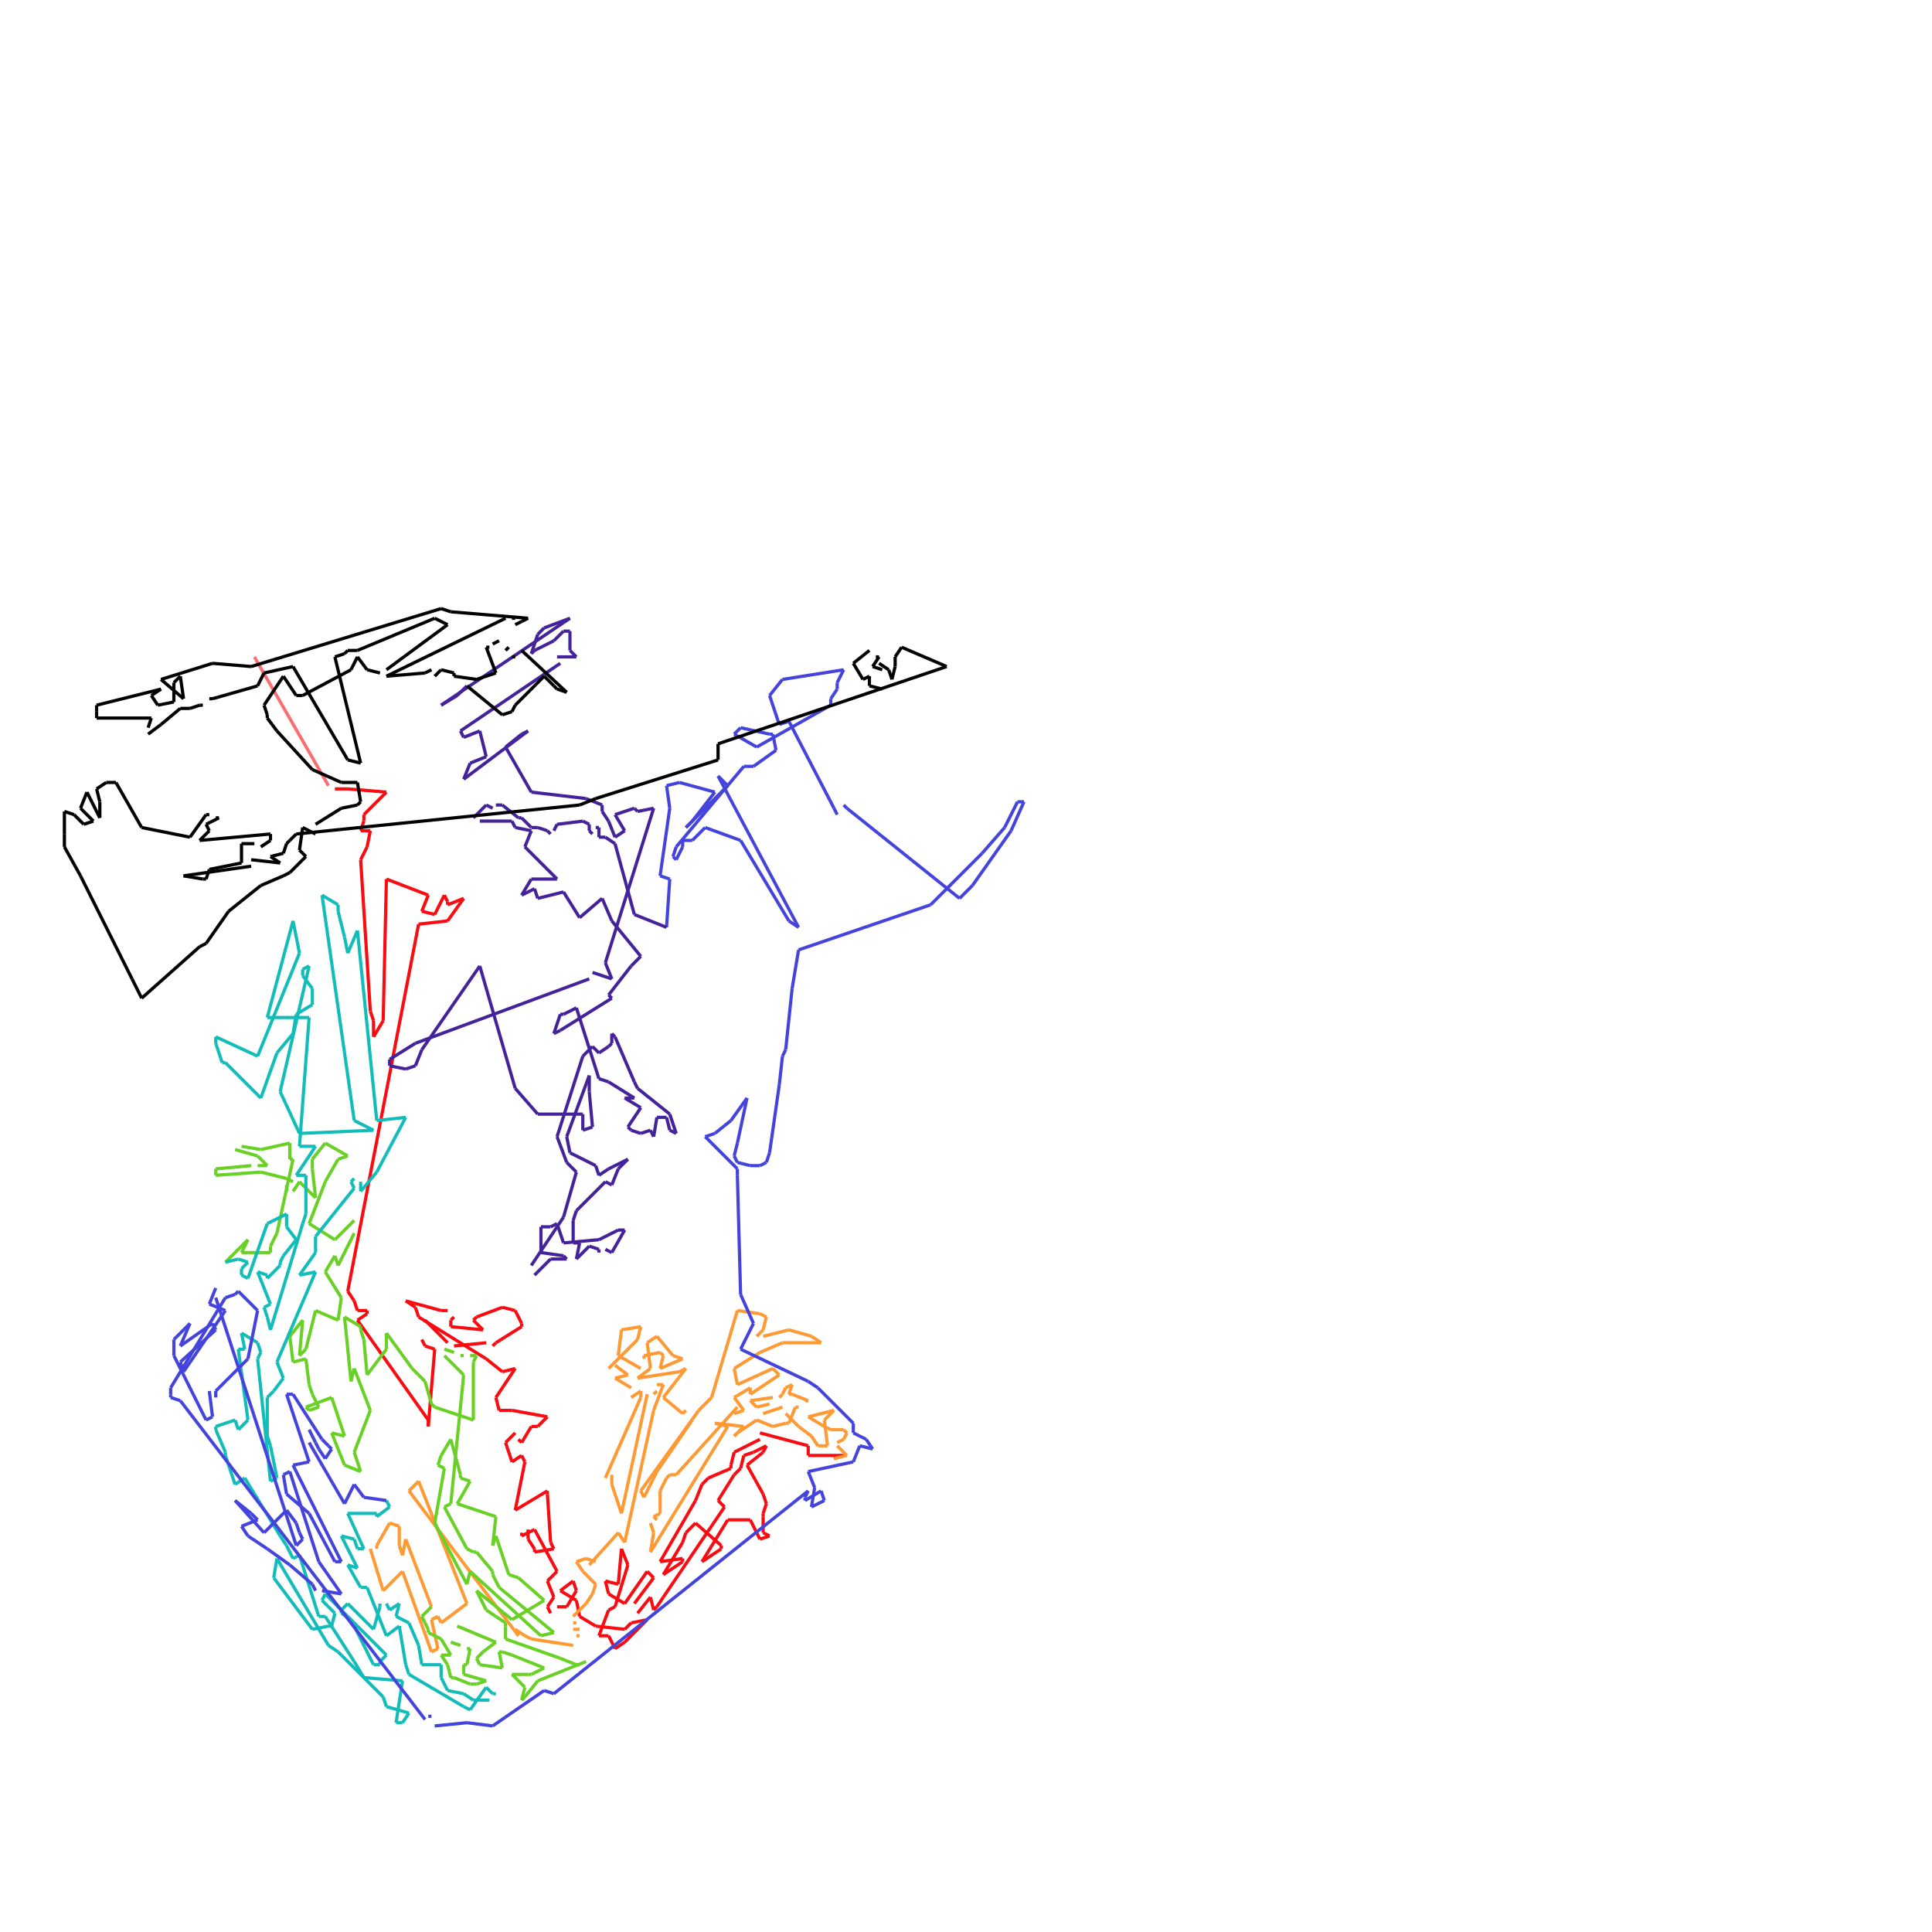 <svg xmlns="http://www.w3.org/2000/svg" width="600" height="600" version="1.1">
<line x1="79" y1="204" x2="102" y2="244" style="stroke:#f80c12;stroke-width:1" opacity="0.6"/>
<line x1="104" y1="245" x2="108" y2="245" style="stroke:#f80c12;stroke-width:1"/>
<line x1="108" y1="245" x2="120" y2="246" style="stroke:#f80c12;stroke-width:1"/>
<line x1="120" y1="246" x2="113" y2="253" style="stroke:#f80c12;stroke-width:1"/>
<line x1="113" y1="253" x2="113" y2="255" style="stroke:#f80c12;stroke-width:1"/>
<line x1="113" y1="255" x2="112" y2="258" style="stroke:#f80c12;stroke-width:1"/>
<line x1="112" y1="258" x2="115" y2="258" style="stroke:#f80c12;stroke-width:1"/>
<line x1="115" y1="258" x2="114" y2="263" style="stroke:#f80c12;stroke-width:1"/>
<line x1="114" y1="263" x2="112" y2="267" style="stroke:#f80c12;stroke-width:1"/>
<line x1="112" y1="267" x2="115" y2="314" style="stroke:#f80c12;stroke-width:1"/>
<line x1="115" y1="314" x2="116" y2="317" style="stroke:#f80c12;stroke-width:1"/>
<line x1="116" y1="317" x2="116" y2="322" style="stroke:#f80c12;stroke-width:1"/>
<line x1="116" y1="322" x2="119" y2="317" style="stroke:#f80c12;stroke-width:1"/>
<line x1="119" y1="317" x2="120" y2="273" style="stroke:#f80c12;stroke-width:1"/>
<line x1="120" y1="273" x2="133" y2="278" style="stroke:#f80c12;stroke-width:1"/>
<line x1="133" y1="278" x2="131" y2="283" style="stroke:#f80c12;stroke-width:1"/>
<line x1="131" y1="283" x2="135" y2="284" style="stroke:#f80c12;stroke-width:1"/>
<line x1="135" y1="284" x2="138" y2="278" style="stroke:#f80c12;stroke-width:1"/>
<line x1="138" y1="278" x2="139" y2="280" style="stroke:#f80c12;stroke-width:1"/>
<line x1="139" y1="280" x2="139" y2="281" style="stroke:#f80c12;stroke-width:1"/>
<line x1="139" y1="281" x2="144" y2="279" style="stroke:#f80c12;stroke-width:1"/>
<line x1="144" y1="279" x2="139" y2="286" style="stroke:#f80c12;stroke-width:1"/>
<line x1="139" y1="286" x2="130" y2="287" style="stroke:#f80c12;stroke-width:1"/>
<line x1="130" y1="287" x2="108" y2="401" style="stroke:#f80c12;stroke-width:1"/>
<line x1="108" y1="401" x2="110" y2="404" style="stroke:#f80c12;stroke-width:1"/>
<line x1="110" y1="404" x2="111" y2="407" style="stroke:#f80c12;stroke-width:1"/>
<line x1="111" y1="407" x2="114" y2="407" style="stroke:#f80c12;stroke-width:1"/>
<line x1="114" y1="407" x2="114" y2="408" style="stroke:#f80c12;stroke-width:1"/>
<line x1="114" y1="408" x2="111" y2="410" style="stroke:#f80c12;stroke-width:1"/>
<line x1="111" y1="410" x2="133" y2="441" style="stroke:#f80c12;stroke-width:1"/>
<line x1="133" y1="441" x2="133" y2="443" style="stroke:#f80c12;stroke-width:1"/>
<line x1="133" y1="443" x2="135" y2="419" style="stroke:#f80c12;stroke-width:1"/>
<line x1="135" y1="419" x2="132" y2="418" style="stroke:#f80c12;stroke-width:1"/>
<line x1="132" y1="418" x2="131" y2="416" style="stroke:#f80c12;stroke-width:1"/>
<line x1="132" y1="410" x2="139" y2="417" style="stroke:#f80c12;stroke-width:1"/>
<line x1="141" y1="418" x2="151" y2="417" style="stroke:#f80c12;stroke-width:1"/>
<line x1="153" y1="418" x2="154" y2="417" style="stroke:#f80c12;stroke-width:1"/>
<line x1="154" y1="417" x2="162" y2="412" style="stroke:#f80c12;stroke-width:1"/>
<line x1="162" y1="412" x2="162" y2="411" style="stroke:#f80c12;stroke-width:1"/>
<line x1="162" y1="411" x2="160" y2="407" style="stroke:#f80c12;stroke-width:1"/>
<line x1="160" y1="407" x2="156" y2="406" style="stroke:#f80c12;stroke-width:1"/>
<line x1="156" y1="406" x2="148" y2="409" style="stroke:#f80c12;stroke-width:1"/>
<line x1="148" y1="409" x2="147" y2="410" style="stroke:#f80c12;stroke-width:1"/>
<line x1="147" y1="410" x2="150" y2="413" style="stroke:#f80c12;stroke-width:1"/>
<line x1="150" y1="413" x2="140" y2="412" style="stroke:#f80c12;stroke-width:1"/>
<line x1="140" y1="412" x2="140" y2="410" style="stroke:#f80c12;stroke-width:1"/>
<line x1="140" y1="410" x2="141" y2="409" style="stroke:#f80c12;stroke-width:1"/>
<line x1="139" y1="407" x2="137" y2="407" style="stroke:#f80c12;stroke-width:1"/>
<line x1="137" y1="407" x2="126" y2="404" style="stroke:#f80c12;stroke-width:1"/>
<line x1="126" y1="404" x2="129" y2="406" style="stroke:#f80c12;stroke-width:1"/>
<line x1="129" y1="406" x2="130" y2="409" style="stroke:#f80c12;stroke-width:1"/>
<line x1="130" y1="409" x2="151" y2="422" style="stroke:#f80c12;stroke-width:1"/>
<line x1="151" y1="422" x2="156" y2="426" style="stroke:#f80c12;stroke-width:1"/>
<line x1="156" y1="426" x2="160" y2="425" style="stroke:#f80c12;stroke-width:1"/>
<line x1="160" y1="425" x2="154" y2="434" style="stroke:#f80c12;stroke-width:1"/>
<line x1="154" y1="434" x2="155" y2="438" style="stroke:#f80c12;stroke-width:1"/>
<line x1="155" y1="438" x2="159" y2="438" style="stroke:#f80c12;stroke-width:1"/>
<line x1="159" y1="438" x2="170" y2="440" style="stroke:#f80c12;stroke-width:1"/>
<line x1="170" y1="440" x2="167" y2="443" style="stroke:#f80c12;stroke-width:1"/>
<line x1="167" y1="443" x2="165" y2="443" style="stroke:#f80c12;stroke-width:1"/>
<line x1="165" y1="443" x2="162" y2="448" style="stroke:#f80c12;stroke-width:1"/>
<line x1="162" y1="448" x2="161" y2="447" style="stroke:#f80c12;stroke-width:1"/>
<line x1="160" y1="445" x2="157" y2="448" style="stroke:#f80c12;stroke-width:1"/>
<line x1="157" y1="448" x2="159" y2="454" style="stroke:#f80c12;stroke-width:1"/>
<line x1="159" y1="454" x2="162" y2="452" style="stroke:#f80c12;stroke-width:1"/>
<line x1="162" y1="452" x2="163" y2="454" style="stroke:#f80c12;stroke-width:1"/>
<line x1="163" y1="454" x2="160" y2="469" style="stroke:#f80c12;stroke-width:1"/>
<line x1="160" y1="469" x2="170" y2="463" style="stroke:#f80c12;stroke-width:1"/>
<line x1="170" y1="463" x2="170" y2="464" style="stroke:#f80c12;stroke-width:1"/>
<line x1="170" y1="464" x2="171" y2="479" style="stroke:#f80c12;stroke-width:1"/>
<line x1="171" y1="479" x2="172" y2="481" style="stroke:#f80c12;stroke-width:1"/>
<line x1="172" y1="481" x2="166" y2="482" style="stroke:#f80c12;stroke-width:1"/>
<line x1="166" y1="482" x2="166" y2="481" style="stroke:#f80c12;stroke-width:1"/>
<line x1="166" y1="481" x2="164" y2="478" style="stroke:#f80c12;stroke-width:1"/>
<line x1="164" y1="478" x2="164" y2="475" style="stroke:#f80c12;stroke-width:1"/>
<line x1="162" y1="476" x2="162" y2="477" style="stroke:#f80c12;stroke-width:1"/>
<line x1="162" y1="477" x2="166" y2="475" style="stroke:#f80c12;stroke-width:1"/>
<line x1="166" y1="475" x2="173" y2="488" style="stroke:#f80c12;stroke-width:1"/>
<line x1="173" y1="488" x2="170" y2="491" style="stroke:#f80c12;stroke-width:1"/>
<line x1="170" y1="491" x2="172" y2="496" style="stroke:#f80c12;stroke-width:1"/>
<line x1="172" y1="496" x2="170" y2="499" style="stroke:#f80c12;stroke-width:1"/>
<line x1="170" y1="499" x2="171" y2="501" style="stroke:#f80c12;stroke-width:1"/>
<line x1="173" y1="499" x2="176" y2="499" style="stroke:#f80c12;stroke-width:1"/>
<line x1="176" y1="499" x2="179" y2="494" style="stroke:#f80c12;stroke-width:1"/>
<line x1="179" y1="494" x2="178" y2="491" style="stroke:#f80c12;stroke-width:1"/>
<line x1="178" y1="491" x2="174" y2="494" style="stroke:#f80c12;stroke-width:1"/>
<line x1="174" y1="494" x2="179" y2="497" style="stroke:#f80c12;stroke-width:1"/>
<line x1="179" y1="497" x2="180" y2="502" style="stroke:#f80c12;stroke-width:1"/>
<line x1="180" y1="502" x2="185" y2="505" style="stroke:#f80c12;stroke-width:1"/>
<line x1="185" y1="505" x2="194" y2="506" style="stroke:#f80c12;stroke-width:1"/>
<line x1="194" y1="506" x2="196" y2="504" style="stroke:#f80c12;stroke-width:1"/>
<line x1="196" y1="504" x2="201" y2="503" style="stroke:#f80c12;stroke-width:1"/>
<line x1="201" y1="503" x2="194" y2="510" style="stroke:#f80c12;stroke-width:1"/>
<line x1="194" y1="510" x2="191" y2="512" style="stroke:#f80c12;stroke-width:1"/>
<line x1="191" y1="512" x2="189" y2="508" style="stroke:#f80c12;stroke-width:1"/>
<line x1="189" y1="508" x2="186" y2="508" style="stroke:#f80c12;stroke-width:1"/>
<line x1="186" y1="508" x2="189" y2="500" style="stroke:#f80c12;stroke-width:1"/>
<line x1="189" y1="500" x2="191" y2="499" style="stroke:#f80c12;stroke-width:1"/>
<line x1="191" y1="499" x2="195" y2="486" style="stroke:#f80c12;stroke-width:1"/>
<line x1="195" y1="486" x2="193" y2="481" style="stroke:#f80c12;stroke-width:1"/>
<line x1="193" y1="481" x2="192" y2="492" style="stroke:#f80c12;stroke-width:1"/>
<line x1="192" y1="492" x2="188" y2="491" style="stroke:#f80c12;stroke-width:1"/>
<line x1="188" y1="491" x2="189" y2="495" style="stroke:#f80c12;stroke-width:1"/>
<line x1="189" y1="495" x2="194" y2="498" style="stroke:#f80c12;stroke-width:1"/>
<line x1="194" y1="498" x2="201" y2="488" style="stroke:#f80c12;stroke-width:1"/>
<line x1="201" y1="488" x2="203" y2="490" style="stroke:#f80c12;stroke-width:1"/>
<line x1="203" y1="490" x2="197" y2="498" style="stroke:#f80c12;stroke-width:1"/>
<line x1="198" y1="501" x2="202" y2="496" style="stroke:#f80c12;stroke-width:1"/>
<line x1="202" y1="496" x2="203" y2="500" style="stroke:#f80c12;stroke-width:1"/>
<line x1="203" y1="500" x2="204" y2="499" style="stroke:#f80c12;stroke-width:1"/>
<line x1="204" y1="499" x2="206" y2="496" style="stroke:#f80c12;stroke-width:1"/>
<line x1="206" y1="496" x2="225" y2="468" style="stroke:#f80c12;stroke-width:1"/>
<line x1="225" y1="468" x2="223" y2="466" style="stroke:#f80c12;stroke-width:1"/>
<line x1="223" y1="466" x2="228" y2="458" style="stroke:#f80c12;stroke-width:1"/>
<line x1="228" y1="458" x2="230" y2="456" style="stroke:#f80c12;stroke-width:1"/>
<line x1="230" y1="456" x2="231" y2="452" style="stroke:#f80c12;stroke-width:1"/>
<line x1="231" y1="452" x2="234" y2="451" style="stroke:#f80c12;stroke-width:1"/>
<line x1="234" y1="451" x2="238" y2="449" style="stroke:#f80c12;stroke-width:1"/>
<line x1="238" y1="449" x2="237" y2="451" style="stroke:#f80c12;stroke-width:1"/>
<line x1="237" y1="451" x2="232" y2="455" style="stroke:#f80c12;stroke-width:1"/>
<line x1="232" y1="455" x2="237" y2="464" style="stroke:#f80c12;stroke-width:1"/>
<line x1="237" y1="464" x2="238" y2="467" style="stroke:#f80c12;stroke-width:1"/>
<line x1="238" y1="467" x2="237" y2="470" style="stroke:#f80c12;stroke-width:1"/>
<line x1="237" y1="470" x2="237" y2="471" style="stroke:#f80c12;stroke-width:1"/>
<line x1="237" y1="471" x2="237" y2="476" style="stroke:#f80c12;stroke-width:1"/>
<line x1="237" y1="476" x2="239" y2="477" style="stroke:#f80c12;stroke-width:1"/>
<line x1="239" y1="477" x2="236" y2="478" style="stroke:#f80c12;stroke-width:1"/>
<line x1="236" y1="478" x2="233" y2="472" style="stroke:#f80c12;stroke-width:1"/>
<line x1="233" y1="472" x2="226" y2="472" style="stroke:#f80c12;stroke-width:1"/>
<line x1="226" y1="472" x2="218" y2="485" style="stroke:#f80c12;stroke-width:1"/>
<line x1="218" y1="485" x2="224" y2="481" style="stroke:#f80c12;stroke-width:1"/>
<line x1="224" y1="481" x2="224" y2="480" style="stroke:#f80c12;stroke-width:1"/>
<line x1="224" y1="480" x2="216" y2="473" style="stroke:#f80c12;stroke-width:1"/>
<line x1="216" y1="473" x2="213" y2="476" style="stroke:#f80c12;stroke-width:1"/>
<line x1="213" y1="476" x2="212" y2="479" style="stroke:#f80c12;stroke-width:1"/>
<line x1="212" y1="479" x2="206" y2="489" style="stroke:#f80c12;stroke-width:1"/>
<line x1="206" y1="489" x2="212" y2="485" style="stroke:#f80c12;stroke-width:1"/>
<line x1="212" y1="485" x2="212" y2="484" style="stroke:#f80c12;stroke-width:1"/>
<line x1="212" y1="484" x2="205" y2="485" style="stroke:#f80c12;stroke-width:1"/>
<line x1="205" y1="485" x2="216" y2="466" style="stroke:#f80c12;stroke-width:1"/>
<line x1="216" y1="466" x2="218" y2="461" style="stroke:#f80c12;stroke-width:1"/>
<line x1="218" y1="461" x2="220" y2="459" style="stroke:#f80c12;stroke-width:1"/>
<line x1="220" y1="459" x2="227" y2="456" style="stroke:#f80c12;stroke-width:1"/>
<line x1="227" y1="456" x2="227" y2="455" style="stroke:#f80c12;stroke-width:1"/>
<line x1="227" y1="455" x2="228" y2="451" style="stroke:#f80c12;stroke-width:1"/>
<line x1="228" y1="451" x2="236" y2="447" style="stroke:#f80c12;stroke-width:1"/>
<line x1="236" y1="445" x2="251" y2="449" style="stroke:#f80c12;stroke-width:1"/>
<line x1="251" y1="449" x2="251" y2="452" style="stroke:#f80c12;stroke-width:1"/>
<line x1="251" y1="452" x2="262" y2="452" style="stroke:#f80c12;stroke-width:1"/>
<line x1="261" y1="452" x2="259" y2="453" style="stroke:#f80c12;stroke-width:1"/>
<line x1="259" y1="453" x2="263" y2="452" style="stroke:#ff9933;stroke-width:1"/>
<line x1="263" y1="452" x2="260" y2="449" style="stroke:#ff9933;stroke-width:1"/>
<line x1="260" y1="448" x2="262" y2="447" style="stroke:#ff9933;stroke-width:1"/>
<line x1="262" y1="447" x2="263" y2="445" style="stroke:#ff9933;stroke-width:1"/>
<line x1="263" y1="445" x2="262" y2="444" style="stroke:#ff9933;stroke-width:1"/>
<line x1="262" y1="444" x2="258" y2="444" style="stroke:#ff9933;stroke-width:1"/>
<line x1="258" y1="444" x2="256" y2="443" style="stroke:#ff9933;stroke-width:1"/>
<line x1="256" y1="443" x2="251" y2="440" style="stroke:#ff9933;stroke-width:1"/>
<line x1="251" y1="440" x2="259" y2="438" style="stroke:#ff9933;stroke-width:1"/>
<line x1="259" y1="438" x2="256" y2="441" style="stroke:#ff9933;stroke-width:1"/>
<line x1="256" y1="441" x2="257" y2="449" style="stroke:#ff9933;stroke-width:1"/>
<line x1="257" y1="449" x2="254" y2="449" style="stroke:#ff9933;stroke-width:1"/>
<line x1="254" y1="449" x2="252" y2="446" style="stroke:#ff9933;stroke-width:1"/>
<line x1="252" y1="446" x2="248" y2="443" style="stroke:#ff9933;stroke-width:1"/>
<line x1="248" y1="443" x2="244" y2="439" style="stroke:#ff9933;stroke-width:1"/>
<line x1="243" y1="437" x2="237" y2="439" style="stroke:#ff9933;stroke-width:1"/>
<line x1="239" y1="436" x2="235" y2="437" style="stroke:#ff9933;stroke-width:1"/>
<line x1="235" y1="437" x2="233" y2="435" style="stroke:#ff9933;stroke-width:1"/>
<line x1="233" y1="435" x2="240" y2="434" style="stroke:#ff9933;stroke-width:1"/>
<line x1="242" y1="434" x2="243" y2="433" style="stroke:#ff9933;stroke-width:1"/>
<line x1="243" y1="433" x2="244" y2="431" style="stroke:#ff9933;stroke-width:1"/>
<line x1="244" y1="431" x2="246" y2="430" style="stroke:#ff9933;stroke-width:1"/>
<line x1="246" y1="430" x2="245" y2="433" style="stroke:#ff9933;stroke-width:1"/>
<line x1="245" y1="433" x2="246" y2="433" style="stroke:#ff9933;stroke-width:1"/>
<line x1="246" y1="433" x2="251" y2="435" style="stroke:#ff9933;stroke-width:1"/>
<line x1="251" y1="435" x2="250" y2="435" style="stroke:#ff9933;stroke-width:1"/>
<line x1="248" y1="437" x2="247" y2="437" style="stroke:#ff9933;stroke-width:1"/>
<line x1="247" y1="437" x2="245" y2="442" style="stroke:#ff9933;stroke-width:1"/>
<line x1="245" y1="442" x2="244" y2="442" style="stroke:#ff9933;stroke-width:1"/>
<line x1="244" y1="442" x2="240" y2="443" style="stroke:#ff9933;stroke-width:1"/>
<line x1="240" y1="443" x2="235" y2="441" style="stroke:#ff9933;stroke-width:1"/>
<line x1="235" y1="441" x2="229" y2="445" style="stroke:#ff9933;stroke-width:1"/>
<line x1="229" y1="445" x2="228" y2="446" style="stroke:#ff9933;stroke-width:1"/>
<line x1="228" y1="446" x2="231" y2="443" style="stroke:#ff9933;stroke-width:1"/>
<line x1="231" y1="443" x2="222" y2="442" style="stroke:#ff9933;stroke-width:1"/>
<line x1="222" y1="442" x2="226" y2="443" style="stroke:#ff9933;stroke-width:1"/>
<line x1="226" y1="443" x2="202" y2="482" style="stroke:#ff9933;stroke-width:1"/>
<line x1="202" y1="482" x2="203" y2="476" style="stroke:#ff9933;stroke-width:1"/>
<line x1="203" y1="476" x2="202" y2="473" style="stroke:#ff9933;stroke-width:1"/>
<line x1="204" y1="472" x2="203" y2="471" style="stroke:#ff9933;stroke-width:1"/>
<line x1="203" y1="471" x2="205" y2="470" style="stroke:#ff9933;stroke-width:1"/>
<line x1="205" y1="470" x2="205" y2="463" style="stroke:#ff9933;stroke-width:1"/>
<line x1="205" y1="463" x2="207" y2="459" style="stroke:#ff9933;stroke-width:1"/>
<line x1="207" y1="459" x2="208" y2="458" style="stroke:#ff9933;stroke-width:1"/>
<line x1="208" y1="458" x2="210" y2="458" style="stroke:#ff9933;stroke-width:1"/>
<line x1="210" y1="458" x2="229" y2="437" style="stroke:#ff9933;stroke-width:1"/>
<line x1="228" y1="439" x2="231" y2="438" style="stroke:#ff9933;stroke-width:1"/>
<line x1="231" y1="438" x2="228" y2="434" style="stroke:#ff9933;stroke-width:1"/>
<line x1="228" y1="434" x2="233" y2="431" style="stroke:#ff9933;stroke-width:1"/>
<line x1="233" y1="431" x2="233" y2="433" style="stroke:#ff9933;stroke-width:1"/>
<line x1="233" y1="433" x2="242" y2="427" style="stroke:#ff9933;stroke-width:1"/>
<line x1="242" y1="427" x2="240" y2="425" style="stroke:#ff9933;stroke-width:1"/>
<line x1="240" y1="425" x2="229" y2="430" style="stroke:#ff9933;stroke-width:1"/>
<line x1="229" y1="430" x2="228" y2="425" style="stroke:#ff9933;stroke-width:1"/>
<line x1="228" y1="425" x2="236" y2="420" style="stroke:#ff9933;stroke-width:1"/>
<line x1="236" y1="420" x2="243" y2="417" style="stroke:#ff9933;stroke-width:1"/>
<line x1="243" y1="417" x2="246" y2="417" style="stroke:#ff9933;stroke-width:1"/>
<line x1="246" y1="417" x2="255" y2="417" style="stroke:#ff9933;stroke-width:1"/>
<line x1="255" y1="417" x2="252" y2="415" style="stroke:#ff9933;stroke-width:1"/>
<line x1="252" y1="415" x2="245" y2="413" style="stroke:#ff9933;stroke-width:1"/>
<line x1="245" y1="413" x2="237" y2="415" style="stroke:#ff9933;stroke-width:1"/>
<line x1="235" y1="415" x2="237" y2="413" style="stroke:#ff9933;stroke-width:1"/>
<line x1="237" y1="413" x2="238" y2="409" style="stroke:#ff9933;stroke-width:1"/>
<line x1="238" y1="409" x2="236" y2="408" style="stroke:#ff9933;stroke-width:1"/>
<line x1="236" y1="408" x2="229" y2="407" style="stroke:#ff9933;stroke-width:1"/>
<line x1="229" y1="407" x2="221" y2="434" style="stroke:#ff9933;stroke-width:1"/>
<line x1="221" y1="434" x2="217" y2="438" style="stroke:#ff9933;stroke-width:1"/>
<line x1="217" y1="438" x2="199" y2="463" style="stroke:#ff9933;stroke-width:1"/>
<line x1="199" y1="463" x2="200" y2="465" style="stroke:#ff9933;stroke-width:1"/>
<line x1="200" y1="465" x2="203" y2="459" style="stroke:#ff9933;stroke-width:1"/>
<line x1="203" y1="459" x2="204" y2="457" style="stroke:#ff9933;stroke-width:1"/>
<line x1="204" y1="457" x2="215" y2="441" style="stroke:#ff9933;stroke-width:1"/>
<line x1="213" y1="438" x2="212" y2="439" style="stroke:#ff9933;stroke-width:1"/>
<line x1="212" y1="439" x2="206" y2="434" style="stroke:#ff9933;stroke-width:1"/>
<line x1="206" y1="434" x2="213" y2="425" style="stroke:#ff9933;stroke-width:1"/>
<line x1="213" y1="425" x2="211" y2="426" style="stroke:#ff9933;stroke-width:1"/>
<line x1="211" y1="426" x2="198" y2="428" style="stroke:#ff9933;stroke-width:1"/>
<line x1="198" y1="428" x2="202" y2="425" style="stroke:#ff9933;stroke-width:1"/>
<line x1="202" y1="425" x2="201" y2="417" style="stroke:#ff9933;stroke-width:1"/>
<line x1="201" y1="417" x2="204" y2="415" style="stroke:#ff9933;stroke-width:1"/>
<line x1="204" y1="415" x2="209" y2="421" style="stroke:#ff9933;stroke-width:1"/>
<line x1="209" y1="421" x2="212" y2="422" style="stroke:#ff9933;stroke-width:1"/>
<line x1="212" y1="422" x2="205" y2="425" style="stroke:#ff9933;stroke-width:1"/>
<line x1="205" y1="425" x2="206" y2="421" style="stroke:#ff9933;stroke-width:1"/>
<line x1="206" y1="421" x2="205" y2="420" style="stroke:#ff9933;stroke-width:1"/>
<line x1="205" y1="420" x2="200" y2="421" style="stroke:#ff9933;stroke-width:1"/>
<line x1="200" y1="421" x2="200" y2="422" style="stroke:#ff9933;stroke-width:1"/>
<line x1="199" y1="425" x2="192" y2="421" style="stroke:#ff9933;stroke-width:1"/>
<line x1="192" y1="421" x2="193" y2="413" style="stroke:#ff9933;stroke-width:1"/>
<line x1="193" y1="413" x2="199" y2="412" style="stroke:#ff9933;stroke-width:1"/>
<line x1="199" y1="412" x2="198" y2="416" style="stroke:#ff9933;stroke-width:1"/>
<line x1="198" y1="416" x2="189" y2="425" style="stroke:#ff9933;stroke-width:1"/>
<line x1="191" y1="424" x2="195" y2="427" style="stroke:#ff9933;stroke-width:1"/>
<line x1="195" y1="427" x2="191" y2="428" style="stroke:#ff9933;stroke-width:1"/>
<line x1="191" y1="428" x2="196" y2="431" style="stroke:#ff9933;stroke-width:1"/>
<line x1="196" y1="434" x2="199" y2="432" style="stroke:#ff9933;stroke-width:1"/>
<line x1="199" y1="432" x2="199" y2="434" style="stroke:#ff9933;stroke-width:1"/>
<line x1="199" y1="434" x2="188" y2="459" style="stroke:#ff9933;stroke-width:1"/>
<line x1="190" y1="458" x2="190" y2="461" style="stroke:#ff9933;stroke-width:1"/>
<line x1="190" y1="461" x2="193" y2="470" style="stroke:#ff9933;stroke-width:1"/>
<line x1="193" y1="470" x2="201" y2="433" style="stroke:#ff9933;stroke-width:1"/>
<line x1="203" y1="433" x2="204" y2="432" style="stroke:#ff9933;stroke-width:1"/>
<line x1="204" y1="430" x2="206" y2="430" style="stroke:#ff9933;stroke-width:1"/>
<line x1="206" y1="430" x2="203" y2="438" style="stroke:#ff9933;stroke-width:1"/>
<line x1="203" y1="438" x2="194" y2="479" style="stroke:#ff9933;stroke-width:1"/>
<line x1="194" y1="479" x2="192" y2="476" style="stroke:#ff9933;stroke-width:1"/>
<line x1="192" y1="476" x2="183" y2="486" style="stroke:#ff9933;stroke-width:1"/>
<line x1="185" y1="485" x2="182" y2="484" style="stroke:#ff9933;stroke-width:1"/>
<line x1="182" y1="484" x2="179" y2="485" style="stroke:#ff9933;stroke-width:1"/>
<line x1="179" y1="485" x2="181" y2="488" style="stroke:#ff9933;stroke-width:1"/>
<line x1="181" y1="488" x2="185" y2="492" style="stroke:#ff9933;stroke-width:1"/>
<line x1="185" y1="492" x2="184" y2="495" style="stroke:#ff9933;stroke-width:1"/>
<line x1="184" y1="495" x2="182" y2="498" style="stroke:#ff9933;stroke-width:1"/>
<line x1="182" y1="498" x2="178" y2="502" style="stroke:#ff9933;stroke-width:1"/>
<line x1="178" y1="504" x2="179" y2="504" style="stroke:#ff9933;stroke-width:1"/>
<line x1="178" y1="506" x2="180" y2="506" style="stroke:#ff9933;stroke-width:1"/>
<line x1="180" y1="508" x2="179" y2="508" style="stroke:#ff9933;stroke-width:1"/>
<line x1="178" y1="511" x2="165" y2="509" style="stroke:#ff9933;stroke-width:1"/>
<line x1="165" y1="509" x2="163" y2="508" style="stroke:#ff9933;stroke-width:1"/>
<line x1="163" y1="508" x2="160" y2="506" style="stroke:#ff9933;stroke-width:1"/>
<line x1="160" y1="506" x2="161" y2="508" style="stroke:#ff9933;stroke-width:1"/>
<line x1="161" y1="508" x2="127" y2="463" style="stroke:#ff9933;stroke-width:1"/>
<line x1="127" y1="463" x2="130" y2="460" style="stroke:#ff9933;stroke-width:1"/>
<line x1="130" y1="460" x2="145" y2="498" style="stroke:#ff9933;stroke-width:1"/>
<line x1="145" y1="498" x2="137" y2="504" style="stroke:#ff9933;stroke-width:1"/>
<line x1="137" y1="504" x2="136" y2="502" style="stroke:#ff9933;stroke-width:1"/>
<line x1="136" y1="502" x2="134" y2="503" style="stroke:#ff9933;stroke-width:1"/>
<line x1="134" y1="503" x2="136" y2="512" style="stroke:#ff9933;stroke-width:1"/>
<line x1="136" y1="512" x2="134" y2="513" style="stroke:#ff9933;stroke-width:1"/>
<line x1="134" y1="513" x2="125" y2="488" style="stroke:#ff9933;stroke-width:1"/>
<line x1="125" y1="488" x2="119" y2="494" style="stroke:#ff9933;stroke-width:1"/>
<line x1="119" y1="494" x2="115" y2="481" style="stroke:#ff9933;stroke-width:1"/>
<line x1="117" y1="481" x2="117" y2="480" style="stroke:#ff9933;stroke-width:1"/>
<line x1="117" y1="480" x2="121" y2="473" style="stroke:#ff9933;stroke-width:1"/>
<line x1="121" y1="473" x2="124" y2="474" style="stroke:#ff9933;stroke-width:1"/>
<line x1="124" y1="474" x2="124" y2="480" style="stroke:#ff9933;stroke-width:1"/>
<line x1="124" y1="480" x2="125" y2="483" style="stroke:#ff9933;stroke-width:1"/>
<line x1="125" y1="483" x2="126" y2="478" style="stroke:#ff9933;stroke-width:1"/>
<line x1="126" y1="478" x2="134" y2="499" style="stroke:#ff9933;stroke-width:1"/>
<line x1="134" y1="499" x2="131" y2="502" style="stroke:#69d025;stroke-width:1"/>
<line x1="131" y1="502" x2="132" y2="504" style="stroke:#69d025;stroke-width:1"/>
<line x1="132" y1="504" x2="133" y2="506" style="stroke:#69d025;stroke-width:1"/>
<line x1="133" y1="506" x2="133" y2="507" style="stroke:#69d025;stroke-width:1"/>
<line x1="133" y1="507" x2="137" y2="509" style="stroke:#69d025;stroke-width:1"/>
<line x1="137" y1="509" x2="140" y2="514" style="stroke:#69d025;stroke-width:1"/>
<line x1="140" y1="514" x2="137" y2="514" style="stroke:#69d025;stroke-width:1"/>
<line x1="137" y1="514" x2="139" y2="517" style="stroke:#69d025;stroke-width:1"/>
<line x1="139" y1="517" x2="140" y2="521" style="stroke:#69d025;stroke-width:1"/>
<line x1="140" y1="521" x2="141" y2="521" style="stroke:#69d025;stroke-width:1"/>
<line x1="141" y1="521" x2="146" y2="523" style="stroke:#69d025;stroke-width:1"/>
<line x1="146" y1="523" x2="148" y2="523" style="stroke:#69d025;stroke-width:1"/>
<line x1="148" y1="523" x2="151" y2="522" style="stroke:#69d025;stroke-width:1"/>
<line x1="151" y1="522" x2="144" y2="520" style="stroke:#69d025;stroke-width:1"/>
<line x1="144" y1="520" x2="144" y2="517" style="stroke:#69d025;stroke-width:1"/>
<line x1="144" y1="517" x2="145" y2="517" style="stroke:#69d025;stroke-width:1"/>
<line x1="145" y1="517" x2="146" y2="512" style="stroke:#69d025;stroke-width:1"/>
<line x1="146" y1="512" x2="145" y2="512" style="stroke:#69d025;stroke-width:1"/>
<line x1="143" y1="511" x2="140" y2="510" style="stroke:#69d025;stroke-width:1"/>
<line x1="142" y1="505" x2="154" y2="510" style="stroke:#69d025;stroke-width:1"/>
<line x1="154" y1="510" x2="150" y2="513" style="stroke:#69d025;stroke-width:1"/>
<line x1="150" y1="513" x2="148" y2="515" style="stroke:#69d025;stroke-width:1"/>
<line x1="148" y1="515" x2="149" y2="517" style="stroke:#69d025;stroke-width:1"/>
<line x1="149" y1="517" x2="156" y2="518" style="stroke:#69d025;stroke-width:1"/>
<line x1="156" y1="518" x2="155" y2="513" style="stroke:#69d025;stroke-width:1"/>
<line x1="155" y1="513" x2="156" y2="513" style="stroke:#69d025;stroke-width:1"/>
<line x1="156" y1="513" x2="159" y2="514" style="stroke:#69d025;stroke-width:1"/>
<line x1="159" y1="514" x2="169" y2="518" style="stroke:#69d025;stroke-width:1"/>
<line x1="169" y1="518" x2="165" y2="520" style="stroke:#69d025;stroke-width:1"/>
<line x1="165" y1="520" x2="164" y2="520" style="stroke:#69d025;stroke-width:1"/>
<line x1="164" y1="520" x2="159" y2="520" style="stroke:#69d025;stroke-width:1"/>
<line x1="159" y1="520" x2="163" y2="524" style="stroke:#69d025;stroke-width:1"/>
<line x1="163" y1="524" x2="162" y2="528" style="stroke:#69d025;stroke-width:1"/>
<line x1="162" y1="528" x2="163" y2="527" style="stroke:#69d025;stroke-width:1"/>
<line x1="163" y1="527" x2="167" y2="522" style="stroke:#69d025;stroke-width:1"/>
<line x1="167" y1="522" x2="182" y2="516" style="stroke:#69d025;stroke-width:1"/>
<line x1="180" y1="517" x2="179" y2="517" style="stroke:#69d025;stroke-width:1"/>
<line x1="179" y1="517" x2="174" y2="515" style="stroke:#69d025;stroke-width:1"/>
<line x1="174" y1="515" x2="157" y2="509" style="stroke:#69d025;stroke-width:1"/>
<line x1="157" y1="509" x2="157" y2="505" style="stroke:#69d025;stroke-width:1"/>
<line x1="157" y1="505" x2="157" y2="504" style="stroke:#69d025;stroke-width:1"/>
<line x1="157" y1="504" x2="154" y2="502" style="stroke:#69d025;stroke-width:1"/>
<line x1="154" y1="502" x2="151" y2="500" style="stroke:#69d025;stroke-width:1"/>
<line x1="151" y1="500" x2="148" y2="494" style="stroke:#69d025;stroke-width:1"/>
<line x1="148" y1="494" x2="159" y2="503" style="stroke:#69d025;stroke-width:1"/>
<line x1="159" y1="503" x2="169" y2="497" style="stroke:#69d025;stroke-width:1"/>
<line x1="169" y1="497" x2="161" y2="490" style="stroke:#69d025;stroke-width:1"/>
<line x1="161" y1="490" x2="158" y2="489" style="stroke:#69d025;stroke-width:1"/>
<line x1="158" y1="489" x2="154" y2="477" style="stroke:#69d025;stroke-width:1"/>
<line x1="154" y1="477" x2="153" y2="480" style="stroke:#69d025;stroke-width:1"/>
<line x1="153" y1="480" x2="154" y2="471" style="stroke:#69d025;stroke-width:1"/>
<line x1="154" y1="471" x2="142" y2="467" style="stroke:#69d025;stroke-width:1"/>
<line x1="142" y1="467" x2="146" y2="460" style="stroke:#69d025;stroke-width:1"/>
<line x1="146" y1="460" x2="143" y2="459" style="stroke:#69d025;stroke-width:1"/>
<line x1="143" y1="459" x2="143" y2="458" style="stroke:#69d025;stroke-width:1"/>
<line x1="143" y1="458" x2="140" y2="447" style="stroke:#69d025;stroke-width:1"/>
<line x1="140" y1="447" x2="137" y2="452" style="stroke:#69d025;stroke-width:1"/>
<line x1="137" y1="452" x2="136" y2="455" style="stroke:#69d025;stroke-width:1"/>
<line x1="136" y1="455" x2="138" y2="456" style="stroke:#69d025;stroke-width:1"/>
<line x1="138" y1="456" x2="135" y2="473" style="stroke:#69d025;stroke-width:1"/>
<line x1="135" y1="473" x2="145" y2="492" style="stroke:#69d025;stroke-width:1"/>
<line x1="145" y1="492" x2="146" y2="488" style="stroke:#69d025;stroke-width:1"/>
<line x1="146" y1="488" x2="168" y2="508" style="stroke:#69d025;stroke-width:1"/>
<line x1="168" y1="508" x2="172" y2="507" style="stroke:#69d025;stroke-width:1"/>
<line x1="172" y1="507" x2="155" y2="493" style="stroke:#69d025;stroke-width:1"/>
<line x1="155" y1="493" x2="153" y2="489" style="stroke:#69d025;stroke-width:1"/>
<line x1="153" y1="489" x2="153" y2="488" style="stroke:#69d025;stroke-width:1"/>
<line x1="153" y1="488" x2="148" y2="482" style="stroke:#69d025;stroke-width:1"/>
<line x1="148" y1="482" x2="147" y2="482" style="stroke:#69d025;stroke-width:1"/>
<line x1="147" y1="482" x2="145" y2="481" style="stroke:#69d025;stroke-width:1"/>
<line x1="145" y1="481" x2="138" y2="468" style="stroke:#69d025;stroke-width:1"/>
<line x1="138" y1="468" x2="140" y2="467" style="stroke:#69d025;stroke-width:1"/>
<line x1="140" y1="467" x2="144" y2="427" style="stroke:#69d025;stroke-width:1"/>
<line x1="144" y1="427" x2="139" y2="422" style="stroke:#69d025;stroke-width:1"/>
<line x1="139" y1="422" x2="138" y2="421" style="stroke:#69d025;stroke-width:1"/>
<line x1="138" y1="419" x2="141" y2="420" style="stroke:#69d025;stroke-width:1"/>
<line x1="143" y1="421" x2="144" y2="421" style="stroke:#69d025;stroke-width:1"/>
<line x1="146" y1="421" x2="148" y2="421" style="stroke:#69d025;stroke-width:1"/>
<line x1="148" y1="421" x2="147" y2="423" style="stroke:#69d025;stroke-width:1"/>
<line x1="147" y1="423" x2="147" y2="441" style="stroke:#69d025;stroke-width:1"/>
<line x1="147" y1="441" x2="135" y2="437" style="stroke:#69d025;stroke-width:1"/>
<line x1="135" y1="437" x2="134" y2="436" style="stroke:#69d025;stroke-width:1"/>
<line x1="134" y1="436" x2="132" y2="429" style="stroke:#69d025;stroke-width:1"/>
<line x1="132" y1="429" x2="128" y2="425" style="stroke:#69d025;stroke-width:1"/>
<line x1="128" y1="425" x2="120" y2="414" style="stroke:#69d025;stroke-width:1"/>
<line x1="120" y1="414" x2="120" y2="419" style="stroke:#69d025;stroke-width:1"/>
<line x1="120" y1="419" x2="114" y2="427" style="stroke:#69d025;stroke-width:1"/>
<line x1="114" y1="427" x2="113" y2="416" style="stroke:#69d025;stroke-width:1"/>
<line x1="113" y1="416" x2="112" y2="413" style="stroke:#69d025;stroke-width:1"/>
<line x1="112" y1="413" x2="112" y2="412" style="stroke:#69d025;stroke-width:1"/>
<line x1="112" y1="412" x2="107" y2="409" style="stroke:#69d025;stroke-width:1"/>
<line x1="107" y1="409" x2="109" y2="429" style="stroke:#69d025;stroke-width:1"/>
<line x1="109" y1="429" x2="110" y2="425" style="stroke:#69d025;stroke-width:1"/>
<line x1="110" y1="425" x2="115" y2="438" style="stroke:#69d025;stroke-width:1"/>
<line x1="115" y1="438" x2="110" y2="451" style="stroke:#69d025;stroke-width:1"/>
<line x1="110" y1="451" x2="112" y2="457" style="stroke:#69d025;stroke-width:1"/>
<line x1="112" y1="457" x2="107" y2="455" style="stroke:#69d025;stroke-width:1"/>
<line x1="107" y1="455" x2="103" y2="445" style="stroke:#69d025;stroke-width:1"/>
<line x1="103" y1="445" x2="107" y2="446" style="stroke:#69d025;stroke-width:1"/>
<line x1="107" y1="446" x2="103" y2="434" style="stroke:#69d025;stroke-width:1"/>
<line x1="103" y1="434" x2="95" y2="437" style="stroke:#69d025;stroke-width:1"/>
<line x1="95" y1="437" x2="96" y2="438" style="stroke:#69d025;stroke-width:1"/>
<line x1="96" y1="438" x2="99" y2="437" style="stroke:#69d025;stroke-width:1"/>
<line x1="99" y1="437" x2="97" y2="433" style="stroke:#69d025;stroke-width:1"/>
<line x1="97" y1="433" x2="96" y2="430" style="stroke:#69d025;stroke-width:1"/>
<line x1="96" y1="430" x2="95" y2="422" style="stroke:#69d025;stroke-width:1"/>
<line x1="95" y1="422" x2="91" y2="423" style="stroke:#69d025;stroke-width:1"/>
<line x1="91" y1="423" x2="90" y2="415" style="stroke:#69d025;stroke-width:1"/>
<line x1="90" y1="415" x2="94" y2="410" style="stroke:#69d025;stroke-width:1"/>
<line x1="94" y1="410" x2="93" y2="421" style="stroke:#69d025;stroke-width:1"/>
<line x1="93" y1="421" x2="95" y2="419" style="stroke:#69d025;stroke-width:1"/>
<line x1="95" y1="419" x2="98" y2="407" style="stroke:#69d025;stroke-width:1"/>
<line x1="98" y1="407" x2="105" y2="410" style="stroke:#69d025;stroke-width:1"/>
<line x1="105" y1="410" x2="106" y2="403" style="stroke:#69d025;stroke-width:1"/>
<line x1="106" y1="403" x2="101" y2="395" style="stroke:#69d025;stroke-width:1"/>
<line x1="101" y1="395" x2="104" y2="390" style="stroke:#69d025;stroke-width:1"/>
<line x1="104" y1="390" x2="105" y2="393" style="stroke:#69d025;stroke-width:1"/>
<line x1="105" y1="393" x2="110" y2="383" style="stroke:#69d025;stroke-width:1"/>
<line x1="110" y1="379" x2="104" y2="385" style="stroke:#69d025;stroke-width:1"/>
<line x1="104" y1="385" x2="96" y2="380" style="stroke:#69d025;stroke-width:1"/>
<line x1="96" y1="380" x2="101" y2="367" style="stroke:#69d025;stroke-width:1"/>
<line x1="101" y1="367" x2="105" y2="360" style="stroke:#69d025;stroke-width:1"/>
<line x1="105" y1="360" x2="108" y2="359" style="stroke:#69d025;stroke-width:1"/>
<line x1="108" y1="359" x2="101" y2="355" style="stroke:#69d025;stroke-width:1"/>
<line x1="101" y1="355" x2="97" y2="360" style="stroke:#69d025;stroke-width:1"/>
<line x1="97" y1="360" x2="97" y2="363" style="stroke:#69d025;stroke-width:1"/>
<line x1="97" y1="363" x2="98" y2="372" style="stroke:#69d025;stroke-width:1"/>
<line x1="98" y1="372" x2="93" y2="367" style="stroke:#69d025;stroke-width:1"/>
<line x1="93" y1="367" x2="91" y2="370" style="stroke:#69d025;stroke-width:1"/>
<line x1="89" y1="370" x2="89" y2="368" style="stroke:#69d025;stroke-width:1"/>
<line x1="91" y1="367" x2="89" y2="366" style="stroke:#69d025;stroke-width:1"/>
<line x1="89" y1="366" x2="81" y2="364" style="stroke:#69d025;stroke-width:1"/>
<line x1="81" y1="364" x2="67" y2="365" style="stroke:#69d025;stroke-width:1"/>
<line x1="67" y1="365" x2="67" y2="363" style="stroke:#69d025;stroke-width:1"/>
<line x1="67" y1="363" x2="78" y2="362" style="stroke:#69d025;stroke-width:1"/>
<line x1="80" y1="362" x2="83" y2="362" style="stroke:#69d025;stroke-width:1"/>
<line x1="83" y1="362" x2="80" y2="359" style="stroke:#69d025;stroke-width:1"/>
<line x1="80" y1="359" x2="73" y2="357" style="stroke:#69d025;stroke-width:1"/>
<line x1="75" y1="356" x2="81" y2="357" style="stroke:#69d025;stroke-width:1"/>
<line x1="81" y1="357" x2="90" y2="355" style="stroke:#69d025;stroke-width:1"/>
<line x1="90" y1="355" x2="90" y2="360" style="stroke:#69d025;stroke-width:1"/>
<line x1="90" y1="360" x2="91" y2="360" style="stroke:#69d025;stroke-width:1"/>
<line x1="91" y1="360" x2="86" y2="383" style="stroke:#69d025;stroke-width:1"/>
<line x1="86" y1="383" x2="84" y2="387" style="stroke:#69d025;stroke-width:1"/>
<line x1="84" y1="387" x2="84" y2="389" style="stroke:#69d025;stroke-width:1"/>
<line x1="84" y1="389" x2="77" y2="389" style="stroke:#69d025;stroke-width:1"/>
<line x1="77" y1="389" x2="75" y2="389" style="stroke:#69d025;stroke-width:1"/>
<line x1="75" y1="389" x2="77" y2="385" style="stroke:#69d025;stroke-width:1"/>
<line x1="77" y1="385" x2="70" y2="392" style="stroke:#69d025;stroke-width:1"/>
<line x1="70" y1="392" x2="74" y2="391" style="stroke:#12bdb9;stroke-width:1"/>
<line x1="74" y1="391" x2="77" y2="392" style="stroke:#12bdb9;stroke-width:1"/>
<line x1="77" y1="392" x2="75" y2="394" style="stroke:#12bdb9;stroke-width:1"/>
<line x1="75" y1="394" x2="75" y2="396" style="stroke:#12bdb9;stroke-width:1"/>
<line x1="75" y1="396" x2="77" y2="397" style="stroke:#12bdb9;stroke-width:1"/>
<line x1="77" y1="397" x2="83" y2="380" style="stroke:#12bdb9;stroke-width:1"/>
<line x1="83" y1="380" x2="89" y2="377" style="stroke:#12bdb9;stroke-width:1"/>
<line x1="89" y1="377" x2="89" y2="381" style="stroke:#12bdb9;stroke-width:1"/>
<line x1="89" y1="381" x2="92" y2="385" style="stroke:#12bdb9;stroke-width:1"/>
<line x1="92" y1="385" x2="88" y2="390" style="stroke:#12bdb9;stroke-width:1"/>
<line x1="88" y1="390" x2="87" y2="392" style="stroke:#12bdb9;stroke-width:1"/>
<line x1="87" y1="392" x2="87" y2="393" style="stroke:#12bdb9;stroke-width:1"/>
<line x1="87" y1="393" x2="83" y2="397" style="stroke:#12bdb9;stroke-width:1"/>
<line x1="83" y1="397" x2="83" y2="396" style="stroke:#12bdb9;stroke-width:1"/>
<line x1="83" y1="396" x2="80" y2="395" style="stroke:#12bdb9;stroke-width:1"/>
<line x1="80" y1="395" x2="84" y2="405" style="stroke:#12bdb9;stroke-width:1"/>
<line x1="84" y1="405" x2="82" y2="406" style="stroke:#12bdb9;stroke-width:1"/>
<line x1="82" y1="406" x2="83" y2="409" style="stroke:#12bdb9;stroke-width:1"/>
<line x1="83" y1="409" x2="84" y2="413" style="stroke:#12bdb9;stroke-width:1"/>
<line x1="84" y1="413" x2="94" y2="380" style="stroke:#12bdb9;stroke-width:1"/>
<line x1="94" y1="380" x2="95" y2="377" style="stroke:#12bdb9;stroke-width:1"/>
<line x1="95" y1="377" x2="95" y2="365" style="stroke:#12bdb9;stroke-width:1"/>
<line x1="95" y1="365" x2="92" y2="365" style="stroke:#12bdb9;stroke-width:1"/>
<line x1="92" y1="365" x2="98" y2="356" style="stroke:#12bdb9;stroke-width:1"/>
<line x1="98" y1="356" x2="93" y2="356" style="stroke:#12bdb9;stroke-width:1"/>
<line x1="93" y1="356" x2="96" y2="316" style="stroke:#12bdb9;stroke-width:1"/>
<line x1="96" y1="316" x2="83" y2="316" style="stroke:#12bdb9;stroke-width:1"/>
<line x1="83" y1="316" x2="91" y2="286" style="stroke:#12bdb9;stroke-width:1"/>
<line x1="91" y1="286" x2="93" y2="296" style="stroke:#12bdb9;stroke-width:1"/>
<line x1="93" y1="296" x2="80" y2="328" style="stroke:#12bdb9;stroke-width:1"/>
<line x1="80" y1="328" x2="67" y2="322" style="stroke:#12bdb9;stroke-width:1"/>
<line x1="67" y1="322" x2="67" y2="324" style="stroke:#12bdb9;stroke-width:1"/>
<line x1="67" y1="324" x2="69" y2="330" style="stroke:#12bdb9;stroke-width:1"/>
<line x1="69" y1="330" x2="70" y2="330" style="stroke:#12bdb9;stroke-width:1"/>
<line x1="70" y1="330" x2="81" y2="341" style="stroke:#12bdb9;stroke-width:1"/>
<line x1="81" y1="341" x2="86" y2="327" style="stroke:#12bdb9;stroke-width:1"/>
<line x1="86" y1="327" x2="91" y2="321" style="stroke:#12bdb9;stroke-width:1"/>
<line x1="91" y1="321" x2="92" y2="315" style="stroke:#12bdb9;stroke-width:1"/>
<line x1="92" y1="315" x2="97" y2="312" style="stroke:#12bdb9;stroke-width:1"/>
<line x1="97" y1="312" x2="97" y2="307" style="stroke:#12bdb9;stroke-width:1"/>
<line x1="97" y1="307" x2="94" y2="303" style="stroke:#12bdb9;stroke-width:1"/>
<line x1="94" y1="303" x2="94" y2="301" style="stroke:#12bdb9;stroke-width:1"/>
<line x1="94" y1="301" x2="96" y2="300" style="stroke:#12bdb9;stroke-width:1"/>
<line x1="96" y1="300" x2="87" y2="339" style="stroke:#12bdb9;stroke-width:1"/>
<line x1="87" y1="339" x2="93" y2="352" style="stroke:#12bdb9;stroke-width:1"/>
<line x1="93" y1="352" x2="116" y2="351" style="stroke:#12bdb9;stroke-width:1"/>
<line x1="116" y1="351" x2="110" y2="348" style="stroke:#12bdb9;stroke-width:1"/>
<line x1="110" y1="348" x2="100" y2="278" style="stroke:#12bdb9;stroke-width:1"/>
<line x1="100" y1="278" x2="105" y2="281" style="stroke:#12bdb9;stroke-width:1"/>
<line x1="105" y1="281" x2="105" y2="283" style="stroke:#12bdb9;stroke-width:1"/>
<line x1="105" y1="283" x2="107" y2="291" style="stroke:#12bdb9;stroke-width:1"/>
<line x1="107" y1="291" x2="108" y2="296" style="stroke:#12bdb9;stroke-width:1"/>
<line x1="108" y1="296" x2="111" y2="289" style="stroke:#12bdb9;stroke-width:1"/>
<line x1="111" y1="289" x2="117" y2="348" style="stroke:#12bdb9;stroke-width:1"/>
<line x1="117" y1="348" x2="126" y2="347" style="stroke:#12bdb9;stroke-width:1"/>
<line x1="126" y1="347" x2="117" y2="364" style="stroke:#12bdb9;stroke-width:1"/>
<line x1="117" y1="364" x2="112" y2="370" style="stroke:#12bdb9;stroke-width:1"/>
<line x1="112" y1="370" x2="112" y2="367" style="stroke:#12bdb9;stroke-width:1"/>
<line x1="110" y1="366" x2="109" y2="367" style="stroke:#12bdb9;stroke-width:1"/>
<line x1="109" y1="367" x2="110" y2="369" style="stroke:#12bdb9;stroke-width:1"/>
<line x1="110" y1="369" x2="98" y2="384" style="stroke:#12bdb9;stroke-width:1"/>
<line x1="98" y1="384" x2="98" y2="389" style="stroke:#12bdb9;stroke-width:1"/>
<line x1="98" y1="389" x2="93" y2="396" style="stroke:#12bdb9;stroke-width:1"/>
<line x1="93" y1="396" x2="98" y2="395" style="stroke:#12bdb9;stroke-width:1"/>
<line x1="98" y1="395" x2="86" y2="423" style="stroke:#12bdb9;stroke-width:1"/>
<line x1="86" y1="423" x2="88" y2="428" style="stroke:#12bdb9;stroke-width:1"/>
<line x1="88" y1="428" x2="85" y2="432" style="stroke:#12bdb9;stroke-width:1"/>
<line x1="85" y1="432" x2="83" y2="434" style="stroke:#12bdb9;stroke-width:1"/>
<line x1="83" y1="434" x2="83" y2="446" style="stroke:#12bdb9;stroke-width:1"/>
<line x1="83" y1="446" x2="84" y2="449" style="stroke:#12bdb9;stroke-width:1"/>
<line x1="84" y1="449" x2="86" y2="459" style="stroke:#12bdb9;stroke-width:1"/>
<line x1="86" y1="459" x2="84" y2="460" style="stroke:#12bdb9;stroke-width:1"/>
<line x1="84" y1="460" x2="80" y2="422" style="stroke:#12bdb9;stroke-width:1"/>
<line x1="80" y1="422" x2="81" y2="420" style="stroke:#12bdb9;stroke-width:1"/>
<line x1="81" y1="420" x2="80" y2="417" style="stroke:#12bdb9;stroke-width:1"/>
<line x1="80" y1="417" x2="75" y2="414" style="stroke:#12bdb9;stroke-width:1"/>
<line x1="75" y1="414" x2="76" y2="419" style="stroke:#12bdb9;stroke-width:1"/>
<line x1="76" y1="419" x2="74" y2="419" style="stroke:#12bdb9;stroke-width:1"/>
<line x1="74" y1="419" x2="77" y2="441" style="stroke:#12bdb9;stroke-width:1"/>
<line x1="77" y1="441" x2="74" y2="444" style="stroke:#12bdb9;stroke-width:1"/>
<line x1="74" y1="444" x2="73" y2="441" style="stroke:#12bdb9;stroke-width:1"/>
<line x1="73" y1="441" x2="67" y2="443" style="stroke:#12bdb9;stroke-width:1"/>
<line x1="67" y1="443" x2="67" y2="444" style="stroke:#12bdb9;stroke-width:1"/>
<line x1="67" y1="444" x2="70" y2="451" style="stroke:#12bdb9;stroke-width:1"/>
<line x1="70" y1="451" x2="70" y2="452" style="stroke:#12bdb9;stroke-width:1"/>
<line x1="70" y1="452" x2="71" y2="455" style="stroke:#12bdb9;stroke-width:1"/>
<line x1="71" y1="455" x2="73" y2="461" style="stroke:#12bdb9;stroke-width:1"/>
<line x1="73" y1="461" x2="76" y2="459" style="stroke:#12bdb9;stroke-width:1"/>
<line x1="76" y1="459" x2="87" y2="477" style="stroke:#12bdb9;stroke-width:1"/>
<line x1="87" y1="477" x2="89" y2="480" style="stroke:#12bdb9;stroke-width:1"/>
<line x1="89" y1="480" x2="91" y2="484" style="stroke:#12bdb9;stroke-width:1"/>
<line x1="91" y1="484" x2="93" y2="483" style="stroke:#12bdb9;stroke-width:1"/>
<line x1="93" y1="483" x2="99" y2="502" style="stroke:#12bdb9;stroke-width:1"/>
<line x1="99" y1="502" x2="101" y2="502" style="stroke:#12bdb9;stroke-width:1"/>
<line x1="101" y1="502" x2="110" y2="516" style="stroke:#12bdb9;stroke-width:1"/>
<line x1="110" y1="516" x2="113" y2="521" style="stroke:#12bdb9;stroke-width:1"/>
<line x1="113" y1="521" x2="125" y2="522" style="stroke:#12bdb9;stroke-width:1"/>
<line x1="125" y1="522" x2="123" y2="535" style="stroke:#12bdb9;stroke-width:1"/>
<line x1="123" y1="535" x2="125" y2="535" style="stroke:#12bdb9;stroke-width:1"/>
<line x1="125" y1="535" x2="127" y2="532" style="stroke:#12bdb9;stroke-width:1"/>
<line x1="127" y1="532" x2="120" y2="530" style="stroke:#12bdb9;stroke-width:1"/>
<line x1="120" y1="530" x2="119" y2="527" style="stroke:#12bdb9;stroke-width:1"/>
<line x1="119" y1="527" x2="105" y2="513" style="stroke:#12bdb9;stroke-width:1"/>
<line x1="105" y1="513" x2="102" y2="511" style="stroke:#12bdb9;stroke-width:1"/>
<line x1="102" y1="511" x2="86" y2="484" style="stroke:#12bdb9;stroke-width:1"/>
<line x1="86" y1="484" x2="85" y2="490" style="stroke:#12bdb9;stroke-width:1"/>
<line x1="85" y1="490" x2="97" y2="506" style="stroke:#12bdb9;stroke-width:1"/>
<line x1="97" y1="506" x2="102" y2="505" style="stroke:#12bdb9;stroke-width:1"/>
<line x1="102" y1="505" x2="103" y2="505" style="stroke:#12bdb9;stroke-width:1"/>
<line x1="103" y1="505" x2="104" y2="501" style="stroke:#12bdb9;stroke-width:1"/>
<line x1="104" y1="501" x2="100" y2="497" style="stroke:#12bdb9;stroke-width:1"/>
<line x1="100" y1="497" x2="101" y2="495" style="stroke:#12bdb9;stroke-width:1"/>
<line x1="101" y1="495" x2="120" y2="514" style="stroke:#12bdb9;stroke-width:1"/>
<line x1="120" y1="514" x2="118" y2="516" style="stroke:#12bdb9;stroke-width:1"/>
<line x1="118" y1="516" x2="118" y2="517" style="stroke:#12bdb9;stroke-width:1"/>
<line x1="118" y1="517" x2="116" y2="517" style="stroke:#12bdb9;stroke-width:1"/>
<line x1="116" y1="517" x2="109" y2="503" style="stroke:#12bdb9;stroke-width:1"/>
<line x1="109" y1="503" x2="106" y2="501" style="stroke:#12bdb9;stroke-width:1"/>
<line x1="106" y1="501" x2="106" y2="500" style="stroke:#12bdb9;stroke-width:1"/>
<line x1="106" y1="500" x2="108" y2="498" style="stroke:#12bdb9;stroke-width:1"/>
<line x1="108" y1="498" x2="116" y2="506" style="stroke:#12bdb9;stroke-width:1"/>
<line x1="116" y1="506" x2="118" y2="499" style="stroke:#12bdb9;stroke-width:1"/>
<line x1="118" y1="499" x2="118" y2="498" style="stroke:#12bdb9;stroke-width:1"/>
<line x1="120" y1="498" x2="121" y2="500" style="stroke:#12bdb9;stroke-width:1"/>
<line x1="121" y1="500" x2="124" y2="498" style="stroke:#12bdb9;stroke-width:1"/>
<line x1="124" y1="498" x2="123" y2="502" style="stroke:#12bdb9;stroke-width:1"/>
<line x1="123" y1="502" x2="127" y2="504" style="stroke:#12bdb9;stroke-width:1"/>
<line x1="127" y1="504" x2="130" y2="511" style="stroke:#12bdb9;stroke-width:1"/>
<line x1="130" y1="511" x2="131" y2="517" style="stroke:#12bdb9;stroke-width:1"/>
<line x1="131" y1="517" x2="132" y2="517" style="stroke:#12bdb9;stroke-width:1"/>
<line x1="132" y1="517" x2="137" y2="517" style="stroke:#12bdb9;stroke-width:1"/>
<line x1="137" y1="517" x2="137" y2="521" style="stroke:#12bdb9;stroke-width:1"/>
<line x1="137" y1="521" x2="139" y2="525" style="stroke:#12bdb9;stroke-width:1"/>
<line x1="139" y1="525" x2="144" y2="526" style="stroke:#12bdb9;stroke-width:1"/>
<line x1="144" y1="526" x2="147" y2="528" style="stroke:#12bdb9;stroke-width:1"/>
<line x1="147" y1="528" x2="152" y2="528" style="stroke:#12bdb9;stroke-width:1"/>
<line x1="154" y1="526" x2="153" y2="526" style="stroke:#12bdb9;stroke-width:1"/>
<line x1="153" y1="526" x2="151" y2="524" style="stroke:#12bdb9;stroke-width:1"/>
<line x1="151" y1="524" x2="146" y2="531" style="stroke:#12bdb9;stroke-width:1"/>
<line x1="146" y1="531" x2="144" y2="530" style="stroke:#12bdb9;stroke-width:1"/>
<line x1="144" y1="530" x2="127" y2="520" style="stroke:#12bdb9;stroke-width:1"/>
<line x1="127" y1="520" x2="126" y2="517" style="stroke:#12bdb9;stroke-width:1"/>
<line x1="126" y1="517" x2="124" y2="505" style="stroke:#12bdb9;stroke-width:1"/>
<line x1="124" y1="505" x2="120" y2="508" style="stroke:#12bdb9;stroke-width:1"/>
<line x1="120" y1="508" x2="114" y2="493" style="stroke:#12bdb9;stroke-width:1"/>
<line x1="114" y1="493" x2="112" y2="493" style="stroke:#12bdb9;stroke-width:1"/>
<line x1="112" y1="493" x2="108" y2="486" style="stroke:#12bdb9;stroke-width:1"/>
<line x1="108" y1="486" x2="111" y2="487" style="stroke:#12bdb9;stroke-width:1"/>
<line x1="111" y1="487" x2="106" y2="477" style="stroke:#12bdb9;stroke-width:1"/>
<line x1="106" y1="477" x2="110" y2="478" style="stroke:#12bdb9;stroke-width:1"/>
<line x1="110" y1="478" x2="111" y2="481" style="stroke:#12bdb9;stroke-width:1"/>
<line x1="111" y1="481" x2="113" y2="481" style="stroke:#12bdb9;stroke-width:1"/>
<line x1="113" y1="481" x2="108" y2="470" style="stroke:#12bdb9;stroke-width:1"/>
<line x1="108" y1="470" x2="117" y2="470" style="stroke:#12bdb9;stroke-width:1"/>
<line x1="117" y1="470" x2="117" y2="471" style="stroke:#12bdb9;stroke-width:1"/>
<line x1="117" y1="471" x2="121" y2="468" style="stroke:#12bdb9;stroke-width:1"/>
<line x1="121" y1="468" x2="120" y2="466" style="stroke:#12bdb9;stroke-width:1"/>
<line x1="120" y1="466" x2="113" y2="465" style="stroke:#4444dd;stroke-width:1"/>
<line x1="113" y1="465" x2="110" y2="461" style="stroke:#4444dd;stroke-width:1"/>
<line x1="110" y1="461" x2="107" y2="467" style="stroke:#4444dd;stroke-width:1"/>
<line x1="107" y1="467" x2="96" y2="448" style="stroke:#4444dd;stroke-width:1"/>
<line x1="96" y1="444" x2="98" y2="448" style="stroke:#4444dd;stroke-width:1"/>
<line x1="98" y1="448" x2="99" y2="450" style="stroke:#4444dd;stroke-width:1"/>
<line x1="99" y1="450" x2="101" y2="453" style="stroke:#4444dd;stroke-width:1"/>
<line x1="101" y1="453" x2="103" y2="450" style="stroke:#4444dd;stroke-width:1"/>
<line x1="103" y1="450" x2="102" y2="449" style="stroke:#4444dd;stroke-width:1"/>
<line x1="102" y1="449" x2="100" y2="447" style="stroke:#4444dd;stroke-width:1"/>
<line x1="100" y1="447" x2="91" y2="433" style="stroke:#4444dd;stroke-width:1"/>
<line x1="91" y1="433" x2="89" y2="433" style="stroke:#4444dd;stroke-width:1"/>
<line x1="89" y1="433" x2="96" y2="454" style="stroke:#4444dd;stroke-width:1"/>
<line x1="96" y1="454" x2="91" y2="455" style="stroke:#4444dd;stroke-width:1"/>
<line x1="91" y1="455" x2="106" y2="485" style="stroke:#4444dd;stroke-width:1"/>
<line x1="106" y1="485" x2="104" y2="485" style="stroke:#4444dd;stroke-width:1"/>
<line x1="104" y1="485" x2="96" y2="470" style="stroke:#4444dd;stroke-width:1"/>
<line x1="96" y1="470" x2="89" y2="464" style="stroke:#4444dd;stroke-width:1"/>
<line x1="89" y1="464" x2="88" y2="458" style="stroke:#4444dd;stroke-width:1"/>
<line x1="88" y1="458" x2="90" y2="457" style="stroke:#4444dd;stroke-width:1"/>
<line x1="90" y1="457" x2="99" y2="485" style="stroke:#4444dd;stroke-width:1"/>
<line x1="99" y1="485" x2="106" y2="495" style="stroke:#4444dd;stroke-width:1"/>
<line x1="106" y1="495" x2="100" y2="494" style="stroke:#4444dd;stroke-width:1"/>
<line x1="98" y1="494" x2="97" y2="492" style="stroke:#4444dd;stroke-width:1"/>
<line x1="97" y1="492" x2="90" y2="486" style="stroke:#4444dd;stroke-width:1"/>
<line x1="90" y1="486" x2="83" y2="481" style="stroke:#4444dd;stroke-width:1"/>
<line x1="83" y1="481" x2="77" y2="477" style="stroke:#4444dd;stroke-width:1"/>
<line x1="77" y1="477" x2="75" y2="474" style="stroke:#4444dd;stroke-width:1"/>
<line x1="75" y1="474" x2="80" y2="472" style="stroke:#4444dd;stroke-width:1"/>
<line x1="80" y1="472" x2="78" y2="470" style="stroke:#4444dd;stroke-width:1"/>
<line x1="78" y1="470" x2="73" y2="466" style="stroke:#4444dd;stroke-width:1"/>
<line x1="73" y1="466" x2="82" y2="476" style="stroke:#4444dd;stroke-width:1"/>
<line x1="82" y1="476" x2="89" y2="469" style="stroke:#4444dd;stroke-width:1"/>
<line x1="89" y1="469" x2="92" y2="473" style="stroke:#4444dd;stroke-width:1"/>
<line x1="92" y1="473" x2="93" y2="476" style="stroke:#4444dd;stroke-width:1"/>
<line x1="93" y1="476" x2="94" y2="478" style="stroke:#4444dd;stroke-width:1"/>
<line x1="94" y1="478" x2="92" y2="480" style="stroke:#4444dd;stroke-width:1"/>
<line x1="92" y1="480" x2="67" y2="403" style="stroke:#4444dd;stroke-width:1"/>
<line x1="67" y1="400" x2="65" y2="405" style="stroke:#4444dd;stroke-width:1"/>
<line x1="65" y1="405" x2="70" y2="407" style="stroke:#4444dd;stroke-width:1"/>
<line x1="70" y1="407" x2="57" y2="426" style="stroke:#4444dd;stroke-width:1"/>
<line x1="57" y1="426" x2="56" y2="423" style="stroke:#4444dd;stroke-width:1"/>
<line x1="56" y1="423" x2="67" y2="413" style="stroke:#4444dd;stroke-width:1"/>
<line x1="67" y1="413" x2="66" y2="411" style="stroke:#4444dd;stroke-width:1"/>
<line x1="66" y1="411" x2="56" y2="418" style="stroke:#4444dd;stroke-width:1"/>
<line x1="56" y1="418" x2="59" y2="411" style="stroke:#4444dd;stroke-width:1"/>
<line x1="59" y1="411" x2="54" y2="416" style="stroke:#4444dd;stroke-width:1"/>
<line x1="54" y1="416" x2="54" y2="421" style="stroke:#4444dd;stroke-width:1"/>
<line x1="54" y1="421" x2="64" y2="441" style="stroke:#4444dd;stroke-width:1"/>
<line x1="64" y1="441" x2="66" y2="440" style="stroke:#4444dd;stroke-width:1"/>
<line x1="66" y1="440" x2="65" y2="432" style="stroke:#4444dd;stroke-width:1"/>
<line x1="67" y1="434" x2="67" y2="432" style="stroke:#4444dd;stroke-width:1"/>
<line x1="67" y1="432" x2="77" y2="422" style="stroke:#4444dd;stroke-width:1"/>
<line x1="77" y1="422" x2="80" y2="407" style="stroke:#4444dd;stroke-width:1"/>
<line x1="80" y1="407" x2="74" y2="401" style="stroke:#4444dd;stroke-width:1"/>
<line x1="74" y1="401" x2="73" y2="402" style="stroke:#4444dd;stroke-width:1"/>
<line x1="73" y1="402" x2="70" y2="403" style="stroke:#4444dd;stroke-width:1"/>
<line x1="70" y1="403" x2="53" y2="431" style="stroke:#4444dd;stroke-width:1"/>
<line x1="53" y1="431" x2="53" y2="433" style="stroke:#4444dd;stroke-width:1"/>
<line x1="53" y1="433" x2="53" y2="434" style="stroke:#4444dd;stroke-width:1"/>
<line x1="53" y1="434" x2="56" y2="435" style="stroke:#4444dd;stroke-width:1"/>
<line x1="56" y1="435" x2="132" y2="534" style="stroke:#4444dd;stroke-width:1"/>
<line x1="133" y1="533" x2="134" y2="533" style="stroke:#4444dd;stroke-width:1"/>
<line x1="135" y1="536" x2="145" y2="535" style="stroke:#4444dd;stroke-width:1"/>
<line x1="145" y1="535" x2="153" y2="536" style="stroke:#4444dd;stroke-width:1"/>
<line x1="153" y1="536" x2="169" y2="525" style="stroke:#4444dd;stroke-width:1"/>
<line x1="169" y1="525" x2="172" y2="526" style="stroke:#4444dd;stroke-width:1"/>
<line x1="172" y1="526" x2="251" y2="463" style="stroke:#4444dd;stroke-width:1"/>
<line x1="251" y1="463" x2="250" y2="465" style="stroke:#4444dd;stroke-width:1"/>
<line x1="250" y1="465" x2="250" y2="466" style="stroke:#4444dd;stroke-width:1"/>
<line x1="250" y1="466" x2="255" y2="463" style="stroke:#4444dd;stroke-width:1"/>
<line x1="255" y1="463" x2="256" y2="466" style="stroke:#4444dd;stroke-width:1"/>
<line x1="256" y1="466" x2="252" y2="468" style="stroke:#4444dd;stroke-width:1"/>
<line x1="252" y1="468" x2="253" y2="462" style="stroke:#4444dd;stroke-width:1"/>
<line x1="253" y1="462" x2="251" y2="457" style="stroke:#4444dd;stroke-width:1"/>
<line x1="251" y1="457" x2="265" y2="454" style="stroke:#4444dd;stroke-width:1"/>
<line x1="265" y1="454" x2="267" y2="449" style="stroke:#4444dd;stroke-width:1"/>
<line x1="267" y1="449" x2="271" y2="450" style="stroke:#4444dd;stroke-width:1"/>
<line x1="271" y1="450" x2="269" y2="447" style="stroke:#4444dd;stroke-width:1"/>
<line x1="269" y1="447" x2="265" y2="445" style="stroke:#4444dd;stroke-width:1"/>
<line x1="265" y1="445" x2="265" y2="442" style="stroke:#4444dd;stroke-width:1"/>
<line x1="265" y1="442" x2="254" y2="431" style="stroke:#4444dd;stroke-width:1"/>
<line x1="254" y1="431" x2="251" y2="429" style="stroke:#4444dd;stroke-width:1"/>
<line x1="251" y1="429" x2="230" y2="419" style="stroke:#4444dd;stroke-width:1"/>
<line x1="230" y1="419" x2="234" y2="411" style="stroke:#4444dd;stroke-width:1"/>
<line x1="234" y1="411" x2="230" y2="402" style="stroke:#4444dd;stroke-width:1"/>
<line x1="230" y1="402" x2="229" y2="365" style="stroke:#4444dd;stroke-width:1"/>
<line x1="229" y1="365" x2="229" y2="363" style="stroke:#4444dd;stroke-width:1"/>
<line x1="229" y1="363" x2="219" y2="353" style="stroke:#4444dd;stroke-width:1"/>
<line x1="219" y1="353" x2="222" y2="352" style="stroke:#4444dd;stroke-width:1"/>
<line x1="222" y1="352" x2="227" y2="348" style="stroke:#4444dd;stroke-width:1"/>
<line x1="227" y1="348" x2="232" y2="341" style="stroke:#4444dd;stroke-width:1"/>
<line x1="232" y1="341" x2="229" y2="355" style="stroke:#4444dd;stroke-width:1"/>
<line x1="229" y1="355" x2="228" y2="359" style="stroke:#4444dd;stroke-width:1"/>
<line x1="228" y1="359" x2="229" y2="361" style="stroke:#4444dd;stroke-width:1"/>
<line x1="229" y1="361" x2="233" y2="362" style="stroke:#4444dd;stroke-width:1"/>
<line x1="233" y1="362" x2="236" y2="362" style="stroke:#4444dd;stroke-width:1"/>
<line x1="236" y1="362" x2="238" y2="361" style="stroke:#4444dd;stroke-width:1"/>
<line x1="238" y1="361" x2="239" y2="358" style="stroke:#4444dd;stroke-width:1"/>
<line x1="239" y1="358" x2="242" y2="337" style="stroke:#4444dd;stroke-width:1"/>
<line x1="242" y1="337" x2="243" y2="328" style="stroke:#4444dd;stroke-width:1"/>
<line x1="243" y1="328" x2="244" y2="326" style="stroke:#4444dd;stroke-width:1"/>
<line x1="244" y1="326" x2="246" y2="307" style="stroke:#4444dd;stroke-width:1"/>
<line x1="246" y1="307" x2="248" y2="295" style="stroke:#4444dd;stroke-width:1"/>
<line x1="248" y1="295" x2="289" y2="281" style="stroke:#4444dd;stroke-width:1"/>
<line x1="289" y1="281" x2="305" y2="265" style="stroke:#4444dd;stroke-width:1"/>
<line x1="305" y1="265" x2="312" y2="257" style="stroke:#4444dd;stroke-width:1"/>
<line x1="312" y1="257" x2="316" y2="249" style="stroke:#4444dd;stroke-width:1"/>
<line x1="316" y1="249" x2="318" y2="249" style="stroke:#4444dd;stroke-width:1"/>
<line x1="318" y1="249" x2="314" y2="258" style="stroke:#4444dd;stroke-width:1"/>
<line x1="314" y1="258" x2="302" y2="275" style="stroke:#4444dd;stroke-width:1"/>
<line x1="302" y1="275" x2="298" y2="279" style="stroke:#4444dd;stroke-width:1"/>
<line x1="298" y1="279" x2="263" y2="251" style="stroke:#4444dd;stroke-width:1"/>
<line x1="263" y1="251" x2="262" y2="250" style="stroke:#4444dd;stroke-width:1"/>
<line x1="260" y1="253" x2="259" y2="251" style="stroke:#4444dd;stroke-width:1"/>
<line x1="259" y1="251" x2="245" y2="224" style="stroke:#4444dd;stroke-width:1"/>
<line x1="245" y1="224" x2="242" y2="225" style="stroke:#4444dd;stroke-width:1"/>
<line x1="242" y1="225" x2="239" y2="216" style="stroke:#4444dd;stroke-width:1"/>
<line x1="239" y1="216" x2="243" y2="211" style="stroke:#4444dd;stroke-width:1"/>
<line x1="243" y1="211" x2="262" y2="208" style="stroke:#4444dd;stroke-width:1"/>
<line x1="262" y1="208" x2="260" y2="212" style="stroke:#4444dd;stroke-width:1"/>
<line x1="260" y1="212" x2="260" y2="214" style="stroke:#4444dd;stroke-width:1"/>
<line x1="260" y1="214" x2="258" y2="217" style="stroke:#4444dd;stroke-width:1"/>
<line x1="258" y1="217" x2="258" y2="219" style="stroke:#4444dd;stroke-width:1"/>
<line x1="258" y1="219" x2="235" y2="232" style="stroke:#4444dd;stroke-width:1"/>
<line x1="235" y1="232" x2="228" y2="228" style="stroke:#4444dd;stroke-width:1"/>
<line x1="228" y1="228" x2="230" y2="226" style="stroke:#4444dd;stroke-width:1"/>
<line x1="230" y1="226" x2="239" y2="228" style="stroke:#4444dd;stroke-width:1"/>
<line x1="239" y1="228" x2="240" y2="228" style="stroke:#4444dd;stroke-width:1"/>
<line x1="240" y1="228" x2="241" y2="233" style="stroke:#4444dd;stroke-width:1"/>
<line x1="241" y1="233" x2="234" y2="238" style="stroke:#4444dd;stroke-width:1"/>
<line x1="234" y1="238" x2="231" y2="238" style="stroke:#4444dd;stroke-width:1"/>
<line x1="231" y1="238" x2="210" y2="263" style="stroke:#4444dd;stroke-width:1"/>
<line x1="210" y1="263" x2="209" y2="266" style="stroke:#4444dd;stroke-width:1"/>
<line x1="209" y1="266" x2="210" y2="267" style="stroke:#4444dd;stroke-width:1"/>
<line x1="210" y1="267" x2="212" y2="263" style="stroke:#4444dd;stroke-width:1"/>
<line x1="212" y1="263" x2="212" y2="261" style="stroke:#4444dd;stroke-width:1"/>
<line x1="212" y1="261" x2="215" y2="261" style="stroke:#4444dd;stroke-width:1"/>
<line x1="215" y1="261" x2="219" y2="257" style="stroke:#4444dd;stroke-width:1"/>
<line x1="219" y1="257" x2="230" y2="261" style="stroke:#4444dd;stroke-width:1"/>
<line x1="230" y1="261" x2="245" y2="286" style="stroke:#4444dd;stroke-width:1"/>
<line x1="245" y1="286" x2="248" y2="288" style="stroke:#4444dd;stroke-width:1"/>
<line x1="248" y1="288" x2="223" y2="241" style="stroke:#4444dd;stroke-width:1"/>
<line x1="223" y1="241" x2="226" y2="244" style="stroke:#4444dd;stroke-width:1"/>
<line x1="226" y1="244" x2="213" y2="257" style="stroke:#4444dd;stroke-width:1"/>
<line x1="213" y1="257" x2="215" y2="255" style="stroke:#4444dd;stroke-width:1"/>
<line x1="215" y1="255" x2="222" y2="246" style="stroke:#4444dd;stroke-width:1"/>
<line x1="222" y1="246" x2="211" y2="243" style="stroke:#4444dd;stroke-width:1"/>
<line x1="211" y1="243" x2="207" y2="244" style="stroke:#4444dd;stroke-width:1"/>
<line x1="207" y1="244" x2="208" y2="251" style="stroke:#4444dd;stroke-width:1"/>
<line x1="208" y1="251" x2="205" y2="272" style="stroke:#4444dd;stroke-width:1"/>
<line x1="205" y1="272" x2="208" y2="273" style="stroke:#4444dd;stroke-width:1"/>
<line x1="208" y1="273" x2="207" y2="288" style="stroke:#4444dd;stroke-width:1"/>
<line x1="207" y1="288" x2="197" y2="284" style="stroke:#442299;stroke-width:1"/>
<line x1="197" y1="284" x2="191" y2="262" style="stroke:#442299;stroke-width:1"/>
<line x1="191" y1="262" x2="188" y2="260" style="stroke:#442299;stroke-width:1"/>
<line x1="188" y1="260" x2="186" y2="260" style="stroke:#442299;stroke-width:1"/>
<line x1="186" y1="260" x2="186" y2="257" style="stroke:#442299;stroke-width:1"/>
<line x1="186" y1="257" x2="185" y2="257" style="stroke:#442299;stroke-width:1"/>
<line x1="184" y1="259" x2="183" y2="258" style="stroke:#442299;stroke-width:1"/>
<line x1="183" y1="258" x2="183" y2="256" style="stroke:#442299;stroke-width:1"/>
<line x1="183" y1="256" x2="181" y2="255" style="stroke:#442299;stroke-width:1"/>
<line x1="181" y1="255" x2="173" y2="256" style="stroke:#442299;stroke-width:1"/>
<line x1="173" y1="256" x2="172" y2="258" style="stroke:#442299;stroke-width:1"/>
<line x1="171" y1="259" x2="170" y2="258" style="stroke:#442299;stroke-width:1"/>
<line x1="170" y1="258" x2="167" y2="257" style="stroke:#442299;stroke-width:1"/>
<line x1="167" y1="257" x2="165" y2="257" style="stroke:#442299;stroke-width:1"/>
<line x1="165" y1="257" x2="162" y2="254" style="stroke:#442299;stroke-width:1"/>
<line x1="162" y1="254" x2="161" y2="254" style="stroke:#442299;stroke-width:1"/>
<line x1="161" y1="254" x2="156" y2="250" style="stroke:#442299;stroke-width:1"/>
<line x1="156" y1="250" x2="154" y2="250" style="stroke:#442299;stroke-width:1"/>
<line x1="153" y1="251" x2="151" y2="250" style="stroke:#442299;stroke-width:1"/>
<line x1="151" y1="250" x2="148" y2="253" style="stroke:#442299;stroke-width:1"/>
<line x1="148" y1="253" x2="147" y2="254" style="stroke:#442299;stroke-width:1"/>
<line x1="149" y1="255" x2="159" y2="255" style="stroke:#442299;stroke-width:1"/>
<line x1="159" y1="255" x2="160" y2="257" style="stroke:#442299;stroke-width:1"/>
<line x1="160" y1="257" x2="165" y2="258" style="stroke:#442299;stroke-width:1"/>
<line x1="165" y1="258" x2="163" y2="263" style="stroke:#442299;stroke-width:1"/>
<line x1="163" y1="263" x2="173" y2="273" style="stroke:#442299;stroke-width:1"/>
<line x1="173" y1="273" x2="165" y2="273" style="stroke:#442299;stroke-width:1"/>
<line x1="165" y1="273" x2="162" y2="278" style="stroke:#442299;stroke-width:1"/>
<line x1="162" y1="278" x2="166" y2="276" style="stroke:#442299;stroke-width:1"/>
<line x1="166" y1="276" x2="167" y2="279" style="stroke:#442299;stroke-width:1"/>
<line x1="167" y1="279" x2="175" y2="277" style="stroke:#442299;stroke-width:1"/>
<line x1="175" y1="277" x2="180" y2="285" style="stroke:#442299;stroke-width:1"/>
<line x1="180" y1="285" x2="187" y2="279" style="stroke:#442299;stroke-width:1"/>
<line x1="187" y1="279" x2="190" y2="286" style="stroke:#442299;stroke-width:1"/>
<line x1="190" y1="286" x2="199" y2="297" style="stroke:#442299;stroke-width:1"/>
<line x1="199" y1="297" x2="196" y2="300" style="stroke:#442299;stroke-width:1"/>
<line x1="196" y1="300" x2="189" y2="309" style="stroke:#442299;stroke-width:1"/>
<line x1="189" y1="309" x2="190" y2="310" style="stroke:#442299;stroke-width:1"/>
<line x1="190" y1="310" x2="174" y2="320" style="stroke:#442299;stroke-width:1"/>
<line x1="174" y1="320" x2="172" y2="321" style="stroke:#442299;stroke-width:1"/>
<line x1="172" y1="321" x2="174" y2="315" style="stroke:#442299;stroke-width:1"/>
<line x1="174" y1="315" x2="175" y2="315" style="stroke:#442299;stroke-width:1"/>
<line x1="175" y1="315" x2="179" y2="313" style="stroke:#442299;stroke-width:1"/>
<line x1="179" y1="313" x2="186" y2="335" style="stroke:#442299;stroke-width:1"/>
<line x1="186" y1="335" x2="189" y2="336" style="stroke:#442299;stroke-width:1"/>
<line x1="189" y1="336" x2="197" y2="341" style="stroke:#442299;stroke-width:1"/>
<line x1="197" y1="341" x2="194" y2="341" style="stroke:#442299;stroke-width:1"/>
<line x1="194" y1="341" x2="199" y2="344" style="stroke:#442299;stroke-width:1"/>
<line x1="199" y1="344" x2="195" y2="350" style="stroke:#442299;stroke-width:1"/>
<line x1="195" y1="350" x2="196" y2="351" style="stroke:#442299;stroke-width:1"/>
<line x1="196" y1="351" x2="199" y2="352" style="stroke:#442299;stroke-width:1"/>
<line x1="199" y1="352" x2="202" y2="351" style="stroke:#442299;stroke-width:1"/>
<line x1="202" y1="351" x2="203" y2="353" style="stroke:#442299;stroke-width:1"/>
<line x1="203" y1="353" x2="204" y2="347" style="stroke:#442299;stroke-width:1"/>
<line x1="204" y1="347" x2="207" y2="347" style="stroke:#442299;stroke-width:1"/>
<line x1="207" y1="347" x2="208" y2="351" style="stroke:#442299;stroke-width:1"/>
<line x1="208" y1="351" x2="210" y2="352" style="stroke:#442299;stroke-width:1"/>
<line x1="210" y1="352" x2="208" y2="346" style="stroke:#442299;stroke-width:1"/>
<line x1="208" y1="346" x2="198" y2="338" style="stroke:#442299;stroke-width:1"/>
<line x1="198" y1="338" x2="197" y2="336" style="stroke:#442299;stroke-width:1"/>
<line x1="197" y1="336" x2="191" y2="322" style="stroke:#442299;stroke-width:1"/>
<line x1="191" y1="322" x2="190" y2="321" style="stroke:#442299;stroke-width:1"/>
<line x1="190" y1="321" x2="190" y2="324" style="stroke:#442299;stroke-width:1"/>
<line x1="190" y1="324" x2="189" y2="325" style="stroke:#442299;stroke-width:1"/>
<line x1="189" y1="325" x2="186" y2="327" style="stroke:#442299;stroke-width:1"/>
<line x1="186" y1="327" x2="184" y2="325" style="stroke:#442299;stroke-width:1"/>
<line x1="184" y1="325" x2="181" y2="328" style="stroke:#442299;stroke-width:1"/>
<line x1="181" y1="328" x2="173" y2="353" style="stroke:#442299;stroke-width:1"/>
<line x1="173" y1="353" x2="176" y2="361" style="stroke:#442299;stroke-width:1"/>
<line x1="176" y1="361" x2="179" y2="364" style="stroke:#442299;stroke-width:1"/>
<line x1="179" y1="364" x2="175" y2="378" style="stroke:#442299;stroke-width:1"/>
<line x1="175" y1="378" x2="165" y2="393" style="stroke:#442299;stroke-width:1"/>
<line x1="166" y1="396" x2="171" y2="391" style="stroke:#442299;stroke-width:1"/>
<line x1="171" y1="391" x2="176" y2="391" style="stroke:#442299;stroke-width:1"/>
<line x1="176" y1="391" x2="175" y2="390" style="stroke:#442299;stroke-width:1"/>
<line x1="175" y1="390" x2="168" y2="389" style="stroke:#442299;stroke-width:1"/>
<line x1="168" y1="389" x2="168" y2="381" style="stroke:#442299;stroke-width:1"/>
<line x1="168" y1="381" x2="171" y2="381" style="stroke:#442299;stroke-width:1"/>
<line x1="171" y1="381" x2="173" y2="380" style="stroke:#442299;stroke-width:1"/>
<line x1="173" y1="380" x2="175" y2="386" style="stroke:#442299;stroke-width:1"/>
<line x1="175" y1="386" x2="186" y2="385" style="stroke:#442299;stroke-width:1"/>
<line x1="186" y1="385" x2="192" y2="382" style="stroke:#442299;stroke-width:1"/>
<line x1="192" y1="382" x2="194" y2="382" style="stroke:#442299;stroke-width:1"/>
<line x1="194" y1="382" x2="190" y2="389" style="stroke:#442299;stroke-width:1"/>
<line x1="190" y1="389" x2="188" y2="388" style="stroke:#442299;stroke-width:1"/>
<line x1="186" y1="389" x2="186" y2="388" style="stroke:#442299;stroke-width:1"/>
<line x1="186" y1="388" x2="183" y2="387" style="stroke:#442299;stroke-width:1"/>
<line x1="183" y1="387" x2="179" y2="391" style="stroke:#442299;stroke-width:1"/>
<line x1="179" y1="391" x2="180" y2="386" style="stroke:#442299;stroke-width:1"/>
<line x1="180" y1="386" x2="178" y2="386" style="stroke:#442299;stroke-width:1"/>
<line x1="178" y1="386" x2="178" y2="379" style="stroke:#442299;stroke-width:1"/>
<line x1="178" y1="379" x2="179" y2="376" style="stroke:#442299;stroke-width:1"/>
<line x1="179" y1="376" x2="188" y2="367" style="stroke:#442299;stroke-width:1"/>
<line x1="188" y1="367" x2="190" y2="368" style="stroke:#442299;stroke-width:1"/>
<line x1="190" y1="368" x2="192" y2="363" style="stroke:#442299;stroke-width:1"/>
<line x1="192" y1="363" x2="195" y2="360" style="stroke:#442299;stroke-width:1"/>
<line x1="195" y1="360" x2="189" y2="363" style="stroke:#442299;stroke-width:1"/>
<line x1="189" y1="363" x2="186" y2="365" style="stroke:#442299;stroke-width:1"/>
<line x1="186" y1="365" x2="185" y2="362" style="stroke:#442299;stroke-width:1"/>
<line x1="185" y1="362" x2="177" y2="358" style="stroke:#442299;stroke-width:1"/>
<line x1="177" y1="358" x2="176" y2="353" style="stroke:#442299;stroke-width:1"/>
<line x1="176" y1="353" x2="183" y2="334" style="stroke:#442299;stroke-width:1"/>
<line x1="183" y1="334" x2="183" y2="339" style="stroke:#442299;stroke-width:1"/>
<line x1="183" y1="339" x2="184" y2="350" style="stroke:#442299;stroke-width:1"/>
<line x1="184" y1="350" x2="181" y2="351" style="stroke:#442299;stroke-width:1"/>
<line x1="181" y1="351" x2="181" y2="346" style="stroke:#442299;stroke-width:1"/>
<line x1="181" y1="346" x2="167" y2="346" style="stroke:#442299;stroke-width:1"/>
<line x1="167" y1="346" x2="160" y2="338" style="stroke:#442299;stroke-width:1"/>
<line x1="160" y1="338" x2="149" y2="300" style="stroke:#442299;stroke-width:1"/>
<line x1="149" y1="300" x2="131" y2="326" style="stroke:#442299;stroke-width:1"/>
<line x1="131" y1="326" x2="129" y2="331" style="stroke:#442299;stroke-width:1"/>
<line x1="129" y1="331" x2="126" y2="332" style="stroke:#442299;stroke-width:1"/>
<line x1="126" y1="332" x2="121" y2="331" style="stroke:#442299;stroke-width:1"/>
<line x1="121" y1="331" x2="121" y2="329" style="stroke:#442299;stroke-width:1"/>
<line x1="121" y1="329" x2="129" y2="324" style="stroke:#442299;stroke-width:1"/>
<line x1="129" y1="324" x2="183" y2="304" style="stroke:#442299;stroke-width:1"/>
<line x1="184" y1="302" x2="190" y2="304" style="stroke:#442299;stroke-width:1"/>
<line x1="190" y1="304" x2="188" y2="299" style="stroke:#442299;stroke-width:1"/>
<line x1="188" y1="299" x2="203" y2="251" style="stroke:#442299;stroke-width:1"/>
<line x1="203" y1="251" x2="198" y2="252" style="stroke:#442299;stroke-width:1"/>
<line x1="198" y1="252" x2="197" y2="251" style="stroke:#442299;stroke-width:1"/>
<line x1="197" y1="251" x2="191" y2="253" style="stroke:#442299;stroke-width:1"/>
<line x1="191" y1="253" x2="194" y2="258" style="stroke:#442299;stroke-width:1"/>
<line x1="194" y1="258" x2="191" y2="260" style="stroke:#442299;stroke-width:1"/>
<line x1="191" y1="260" x2="189" y2="255" style="stroke:#442299;stroke-width:1"/>
<line x1="189" y1="255" x2="187" y2="252" style="stroke:#442299;stroke-width:1"/>
<line x1="187" y1="252" x2="187" y2="250" style="stroke:#442299;stroke-width:1"/>
<line x1="187" y1="250" x2="182" y2="248" style="stroke:#442299;stroke-width:1"/>
<line x1="182" y1="248" x2="165" y2="246" style="stroke:#442299;stroke-width:1"/>
<line x1="165" y1="246" x2="157" y2="232" style="stroke:#442299;stroke-width:1"/>
<line x1="157" y1="232" x2="162" y2="228" style="stroke:#442299;stroke-width:1"/>
<line x1="162" y1="228" x2="164" y2="227" style="stroke:#442299;stroke-width:1"/>
<line x1="164" y1="227" x2="144" y2="242" style="stroke:#442299;stroke-width:1"/>
<line x1="144" y1="242" x2="146" y2="237" style="stroke:#442299;stroke-width:1"/>
<line x1="146" y1="237" x2="151" y2="235" style="stroke:#442299;stroke-width:1"/>
<line x1="151" y1="235" x2="149" y2="227" style="stroke:#442299;stroke-width:1"/>
<line x1="149" y1="227" x2="144" y2="229" style="stroke:#442299;stroke-width:1"/>
<line x1="144" y1="229" x2="143" y2="227" style="stroke:#442299;stroke-width:1"/>
<line x1="143" y1="227" x2="174" y2="206" style="stroke:#442299;stroke-width:1"/>
<line x1="173" y1="204" x2="179" y2="204" style="stroke:#442299;stroke-width:1"/>
<line x1="179" y1="204" x2="177" y2="202" style="stroke:#442299;stroke-width:1"/>
<line x1="177" y1="202" x2="177" y2="196" style="stroke:#442299;stroke-width:1"/>
<line x1="177" y1="196" x2="175" y2="196" style="stroke:#442299;stroke-width:1"/>
<line x1="175" y1="196" x2="172" y2="199" style="stroke:#442299;stroke-width:1"/>
<line x1="172" y1="199" x2="166" y2="202" style="stroke:#442299;stroke-width:1"/>
<line x1="166" y1="202" x2="165" y2="203" style="stroke:#442299;stroke-width:1"/>
<line x1="165" y1="203" x2="167" y2="197" style="stroke:#442299;stroke-width:1"/>
<line x1="167" y1="197" x2="169" y2="195" style="stroke:#442299;stroke-width:1"/>
<line x1="169" y1="195" x2="177" y2="192" style="stroke:#442299;stroke-width:1"/>
<line x1="177" y1="192" x2="137" y2="219" style="stroke:#442299;stroke-width:1"/>
<line x1="137" y1="219" x2="142" y2="216" style="stroke:#442299;stroke-width:1"/>
<line x1="142" y1="216" x2="145" y2="213" style="stroke:#442299;stroke-width:1"/>
<line x1="145" y1="213" x2="156" y2="222" style="stroke:#000000;stroke-width:1"/>
<line x1="156" y1="222" x2="159" y2="221" style="stroke:#000000;stroke-width:1"/>
<line x1="159" y1="221" x2="160" y2="219" style="stroke:#000000;stroke-width:1"/>
<line x1="160" y1="219" x2="169" y2="210" style="stroke:#000000;stroke-width:1"/>
<line x1="169" y1="210" x2="172" y2="213" style="stroke:#000000;stroke-width:1"/>
<line x1="172" y1="213" x2="173" y2="214" style="stroke:#000000;stroke-width:1"/>
<line x1="173" y1="214" x2="176" y2="215" style="stroke:#000000;stroke-width:1"/>
<line x1="176" y1="215" x2="162" y2="202" style="stroke:#000000;stroke-width:1"/>
<line x1="160" y1="204" x2="159" y2="204" style="stroke:#000000;stroke-width:1"/>
<line x1="158" y1="201" x2="157" y2="202" style="stroke:#000000;stroke-width:1"/>
<line x1="155" y1="199" x2="153" y2="200" style="stroke:#000000;stroke-width:1"/>
<line x1="152" y1="201" x2="151" y2="201" style="stroke:#000000;stroke-width:1"/>
<line x1="151" y1="201" x2="154" y2="209" style="stroke:#000000;stroke-width:1"/>
<line x1="154" y1="209" x2="148" y2="211" style="stroke:#000000;stroke-width:1"/>
<line x1="148" y1="211" x2="141" y2="210" style="stroke:#000000;stroke-width:1"/>
<line x1="141" y1="210" x2="141" y2="209" style="stroke:#000000;stroke-width:1"/>
<line x1="141" y1="209" x2="137" y2="208" style="stroke:#000000;stroke-width:1"/>
<line x1="137" y1="208" x2="135" y2="210" style="stroke:#000000;stroke-width:1"/>
<line x1="134" y1="208" x2="132" y2="209" style="stroke:#000000;stroke-width:1"/>
<line x1="132" y1="209" x2="120" y2="210" style="stroke:#000000;stroke-width:1"/>
<line x1="120" y1="210" x2="157" y2="192" style="stroke:#000000;stroke-width:1"/>
<line x1="159" y1="192" x2="160" y2="192" style="stroke:#000000;stroke-width:1"/>
<line x1="160" y1="194" x2="162" y2="193" style="stroke:#000000;stroke-width:1"/>
<line x1="162" y1="193" x2="164" y2="192" style="stroke:#000000;stroke-width:1"/>
<line x1="164" y1="192" x2="140" y2="190" style="stroke:#000000;stroke-width:1"/>
<line x1="140" y1="190" x2="137" y2="189" style="stroke:#000000;stroke-width:1"/>
<line x1="137" y1="189" x2="78" y2="207" style="stroke:#000000;stroke-width:1"/>
<line x1="78" y1="207" x2="66" y2="206" style="stroke:#000000;stroke-width:1"/>
<line x1="66" y1="206" x2="50" y2="211" style="stroke:#000000;stroke-width:1"/>
<line x1="50" y1="211" x2="57" y2="217" style="stroke:#000000;stroke-width:1"/>
<line x1="57" y1="217" x2="56" y2="210" style="stroke:#000000;stroke-width:1"/>
<line x1="56" y1="210" x2="54" y2="212" style="stroke:#000000;stroke-width:1"/>
<line x1="54" y1="212" x2="54" y2="218" style="stroke:#000000;stroke-width:1"/>
<line x1="54" y1="218" x2="49" y2="219" style="stroke:#000000;stroke-width:1"/>
<line x1="49" y1="219" x2="47" y2="216" style="stroke:#000000;stroke-width:1"/>
<line x1="47" y1="216" x2="50" y2="214" style="stroke:#000000;stroke-width:1"/>
<line x1="50" y1="214" x2="30" y2="219" style="stroke:#000000;stroke-width:1"/>
<line x1="30" y1="219" x2="30" y2="221" style="stroke:#000000;stroke-width:1"/>
<line x1="30" y1="221" x2="30" y2="223" style="stroke:#000000;stroke-width:1"/>
<line x1="30" y1="223" x2="47" y2="223" style="stroke:#000000;stroke-width:1"/>
<line x1="47" y1="223" x2="46" y2="226" style="stroke:#000000;stroke-width:1"/>
<line x1="46" y1="228" x2="50" y2="225" style="stroke:#000000;stroke-width:1"/>
<line x1="50" y1="225" x2="56" y2="220" style="stroke:#000000;stroke-width:1"/>
<line x1="56" y1="220" x2="59" y2="220" style="stroke:#000000;stroke-width:1"/>
<line x1="59" y1="220" x2="62" y2="219" style="stroke:#000000;stroke-width:1"/>
<line x1="62" y1="219" x2="63" y2="219" style="stroke:#000000;stroke-width:1"/>
<line x1="65" y1="217" x2="66" y2="217" style="stroke:#000000;stroke-width:1"/>
<line x1="66" y1="217" x2="80" y2="213" style="stroke:#000000;stroke-width:1"/>
<line x1="80" y1="213" x2="82" y2="209" style="stroke:#000000;stroke-width:1"/>
<line x1="82" y1="209" x2="91" y2="207" style="stroke:#000000;stroke-width:1"/>
<line x1="91" y1="207" x2="108" y2="236" style="stroke:#000000;stroke-width:1"/>
<line x1="108" y1="236" x2="112" y2="237" style="stroke:#000000;stroke-width:1"/>
<line x1="112" y1="237" x2="104" y2="204" style="stroke:#000000;stroke-width:1"/>
<line x1="104" y1="204" x2="107" y2="203" style="stroke:#000000;stroke-width:1"/>
<line x1="107" y1="203" x2="108" y2="202" style="stroke:#000000;stroke-width:1"/>
<line x1="108" y1="202" x2="111" y2="202" style="stroke:#000000;stroke-width:1"/>
<line x1="111" y1="202" x2="135" y2="192" style="stroke:#000000;stroke-width:1"/>
<line x1="135" y1="192" x2="139" y2="194" style="stroke:#000000;stroke-width:1"/>
<line x1="139" y1="194" x2="120" y2="208" style="stroke:#000000;stroke-width:1"/>
<line x1="118" y1="209" x2="114" y2="208" style="stroke:#000000;stroke-width:1"/>
<line x1="114" y1="208" x2="111" y2="204" style="stroke:#000000;stroke-width:1"/>
<line x1="111" y1="204" x2="109" y2="208" style="stroke:#000000;stroke-width:1"/>
<line x1="109" y1="208" x2="94" y2="216" style="stroke:#000000;stroke-width:1"/>
<line x1="94" y1="216" x2="92" y2="216" style="stroke:#000000;stroke-width:1"/>
<line x1="92" y1="216" x2="88" y2="210" style="stroke:#000000;stroke-width:1"/>
<line x1="88" y1="210" x2="82" y2="219" style="stroke:#000000;stroke-width:1"/>
<line x1="82" y1="219" x2="83" y2="222" style="stroke:#000000;stroke-width:1"/>
<line x1="83" y1="222" x2="83" y2="223" style="stroke:#000000;stroke-width:1"/>
<line x1="83" y1="223" x2="86" y2="227" style="stroke:#000000;stroke-width:1"/>
<line x1="86" y1="227" x2="97" y2="239" style="stroke:#000000;stroke-width:1"/>
<line x1="97" y1="239" x2="106" y2="243" style="stroke:#000000;stroke-width:1"/>
<line x1="106" y1="243" x2="111" y2="243" style="stroke:#000000;stroke-width:1"/>
<line x1="111" y1="243" x2="112" y2="249" style="stroke:#000000;stroke-width:1"/>
<line x1="112" y1="249" x2="111" y2="250" style="stroke:#000000;stroke-width:1"/>
<line x1="111" y1="250" x2="106" y2="251" style="stroke:#000000;stroke-width:1"/>
<line x1="106" y1="251" x2="98" y2="256" style="stroke:#000000;stroke-width:1"/>
<line x1="98" y1="259" x2="94" y2="257" style="stroke:#000000;stroke-width:1"/>
<line x1="94" y1="257" x2="93" y2="264" style="stroke:#000000;stroke-width:1"/>
<line x1="93" y1="264" x2="95" y2="266" style="stroke:#000000;stroke-width:1"/>
<line x1="95" y1="266" x2="90" y2="271" style="stroke:#000000;stroke-width:1"/>
<line x1="90" y1="271" x2="88" y2="272" style="stroke:#000000;stroke-width:1"/>
<line x1="88" y1="272" x2="81" y2="275" style="stroke:#000000;stroke-width:1"/>
<line x1="81" y1="275" x2="71" y2="283" style="stroke:#000000;stroke-width:1"/>
<line x1="71" y1="283" x2="64" y2="293" style="stroke:#000000;stroke-width:1"/>
<line x1="64" y1="293" x2="62" y2="294" style="stroke:#000000;stroke-width:1"/>
<line x1="62" y1="294" x2="44" y2="310" style="stroke:#000000;stroke-width:1"/>
<line x1="44" y1="310" x2="41" y2="304" style="stroke:#000000;stroke-width:1"/>
<line x1="41" y1="304" x2="25" y2="272" style="stroke:#000000;stroke-width:1"/>
<line x1="25" y1="272" x2="20" y2="263" style="stroke:#000000;stroke-width:1"/>
<line x1="20" y1="263" x2="20" y2="259" style="stroke:#000000;stroke-width:1"/>
<line x1="20" y1="259" x2="20" y2="252" style="stroke:#000000;stroke-width:1"/>
<line x1="20" y1="252" x2="23" y2="253" style="stroke:#000000;stroke-width:1"/>
<line x1="23" y1="253" x2="26" y2="256" style="stroke:#000000;stroke-width:1"/>
<line x1="26" y1="256" x2="29" y2="255" style="stroke:#000000;stroke-width:1"/>
<line x1="29" y1="255" x2="25" y2="251" style="stroke:#000000;stroke-width:1"/>
<line x1="25" y1="251" x2="27" y2="246" style="stroke:#000000;stroke-width:1"/>
<line x1="27" y1="246" x2="31" y2="254" style="stroke:#000000;stroke-width:1"/>
<line x1="31" y1="254" x2="31" y2="249" style="stroke:#000000;stroke-width:1"/>
<line x1="31" y1="249" x2="30" y2="245" style="stroke:#000000;stroke-width:1"/>
<line x1="30" y1="245" x2="33" y2="243" style="stroke:#000000;stroke-width:1"/>
<line x1="33" y1="243" x2="36" y2="243" style="stroke:#000000;stroke-width:1"/>
<line x1="36" y1="243" x2="44" y2="257" style="stroke:#000000;stroke-width:1"/>
<line x1="44" y1="257" x2="59" y2="260" style="stroke:#000000;stroke-width:1"/>
<line x1="59" y1="260" x2="64" y2="253" style="stroke:#000000;stroke-width:1"/>
<line x1="64" y1="253" x2="65" y2="253" style="stroke:#000000;stroke-width:1"/>
<line x1="67" y1="254" x2="68" y2="254" style="stroke:#000000;stroke-width:1"/>
<line x1="68" y1="254" x2="64" y2="256" style="stroke:#000000;stroke-width:1"/>
<line x1="64" y1="256" x2="65" y2="258" style="stroke:#000000;stroke-width:1"/>
<line x1="65" y1="258" x2="62" y2="261" style="stroke:#000000;stroke-width:1"/>
<line x1="62" y1="261" x2="84" y2="259" style="stroke:#000000;stroke-width:1"/>
<line x1="84" y1="259" x2="84" y2="261" style="stroke:#000000;stroke-width:1"/>
<line x1="84" y1="261" x2="81" y2="263" style="stroke:#000000;stroke-width:1"/>
<line x1="79" y1="262" x2="75" y2="262" style="stroke:#000000;stroke-width:1"/>
<line x1="75" y1="262" x2="75" y2="268" style="stroke:#000000;stroke-width:1"/>
<line x1="75" y1="268" x2="65" y2="270" style="stroke:#000000;stroke-width:1"/>
<line x1="65" y1="270" x2="64" y2="273" style="stroke:#000000;stroke-width:1"/>
<line x1="64" y1="273" x2="63" y2="273" style="stroke:#000000;stroke-width:1"/>
<line x1="63" y1="273" x2="57" y2="272" style="stroke:#000000;stroke-width:1"/>
<line x1="57" y1="272" x2="78" y2="269" style="stroke:#000000;stroke-width:1"/>
<line x1="78" y1="267" x2="87" y2="268" style="stroke:#000000;stroke-width:1"/>
<line x1="87" y1="268" x2="84" y2="266" style="stroke:#000000;stroke-width:1"/>
<line x1="84" y1="266" x2="88" y2="265" style="stroke:#000000;stroke-width:1"/>
<line x1="88" y1="265" x2="89" y2="262" style="stroke:#000000;stroke-width:1"/>
<line x1="89" y1="262" x2="90" y2="261" style="stroke:#000000;stroke-width:1"/>
<line x1="90" y1="261" x2="92" y2="259" style="stroke:#000000;stroke-width:1"/>
<line x1="92" y1="259" x2="180" y2="250" style="stroke:#000000;stroke-width:1"/>
<line x1="180" y1="250" x2="185" y2="248" style="stroke:#000000;stroke-width:1"/>
<line x1="185" y1="248" x2="223" y2="236" style="stroke:#000000;stroke-width:1"/>
<line x1="223" y1="236" x2="223" y2="231" style="stroke:#000000;stroke-width:1"/>
<line x1="223" y1="231" x2="294" y2="207" style="stroke:#000000;stroke-width:1"/>
<line x1="294" y1="207" x2="280" y2="201" style="stroke:#000000;stroke-width:1"/>
<line x1="280" y1="201" x2="278" y2="204" style="stroke:#000000;stroke-width:1"/>
<line x1="278" y1="204" x2="278" y2="207" style="stroke:#000000;stroke-width:1"/>
<line x1="278" y1="207" x2="277" y2="211" style="stroke:#000000;stroke-width:1"/>
<line x1="277" y1="211" x2="276" y2="208" style="stroke:#000000;stroke-width:1"/>
<line x1="276" y1="208" x2="273" y2="206" style="stroke:#000000;stroke-width:1"/>
<line x1="274" y1="208" x2="271" y2="207" style="stroke:#000000;stroke-width:1"/>
<line x1="271" y1="207" x2="273" y2="204" style="stroke:#000000;stroke-width:1"/>
<line x1="273" y1="204" x2="272" y2="204" style="stroke:#000000;stroke-width:1"/>
<line x1="270" y1="202" x2="265" y2="206" style="stroke:#000000;stroke-width:1"/>
<line x1="265" y1="206" x2="268" y2="211" style="stroke:#000000;stroke-width:1"/>
<line x1="268" y1="211" x2="270" y2="210" style="stroke:#000000;stroke-width:1"/>
<line x1="270" y1="210" x2="270" y2="213" style="stroke:#000000;stroke-width:1"/>
<line x1="270" y1="213" x2="274" y2="214" style="stroke:#000000;stroke-width:1"/>
</svg>